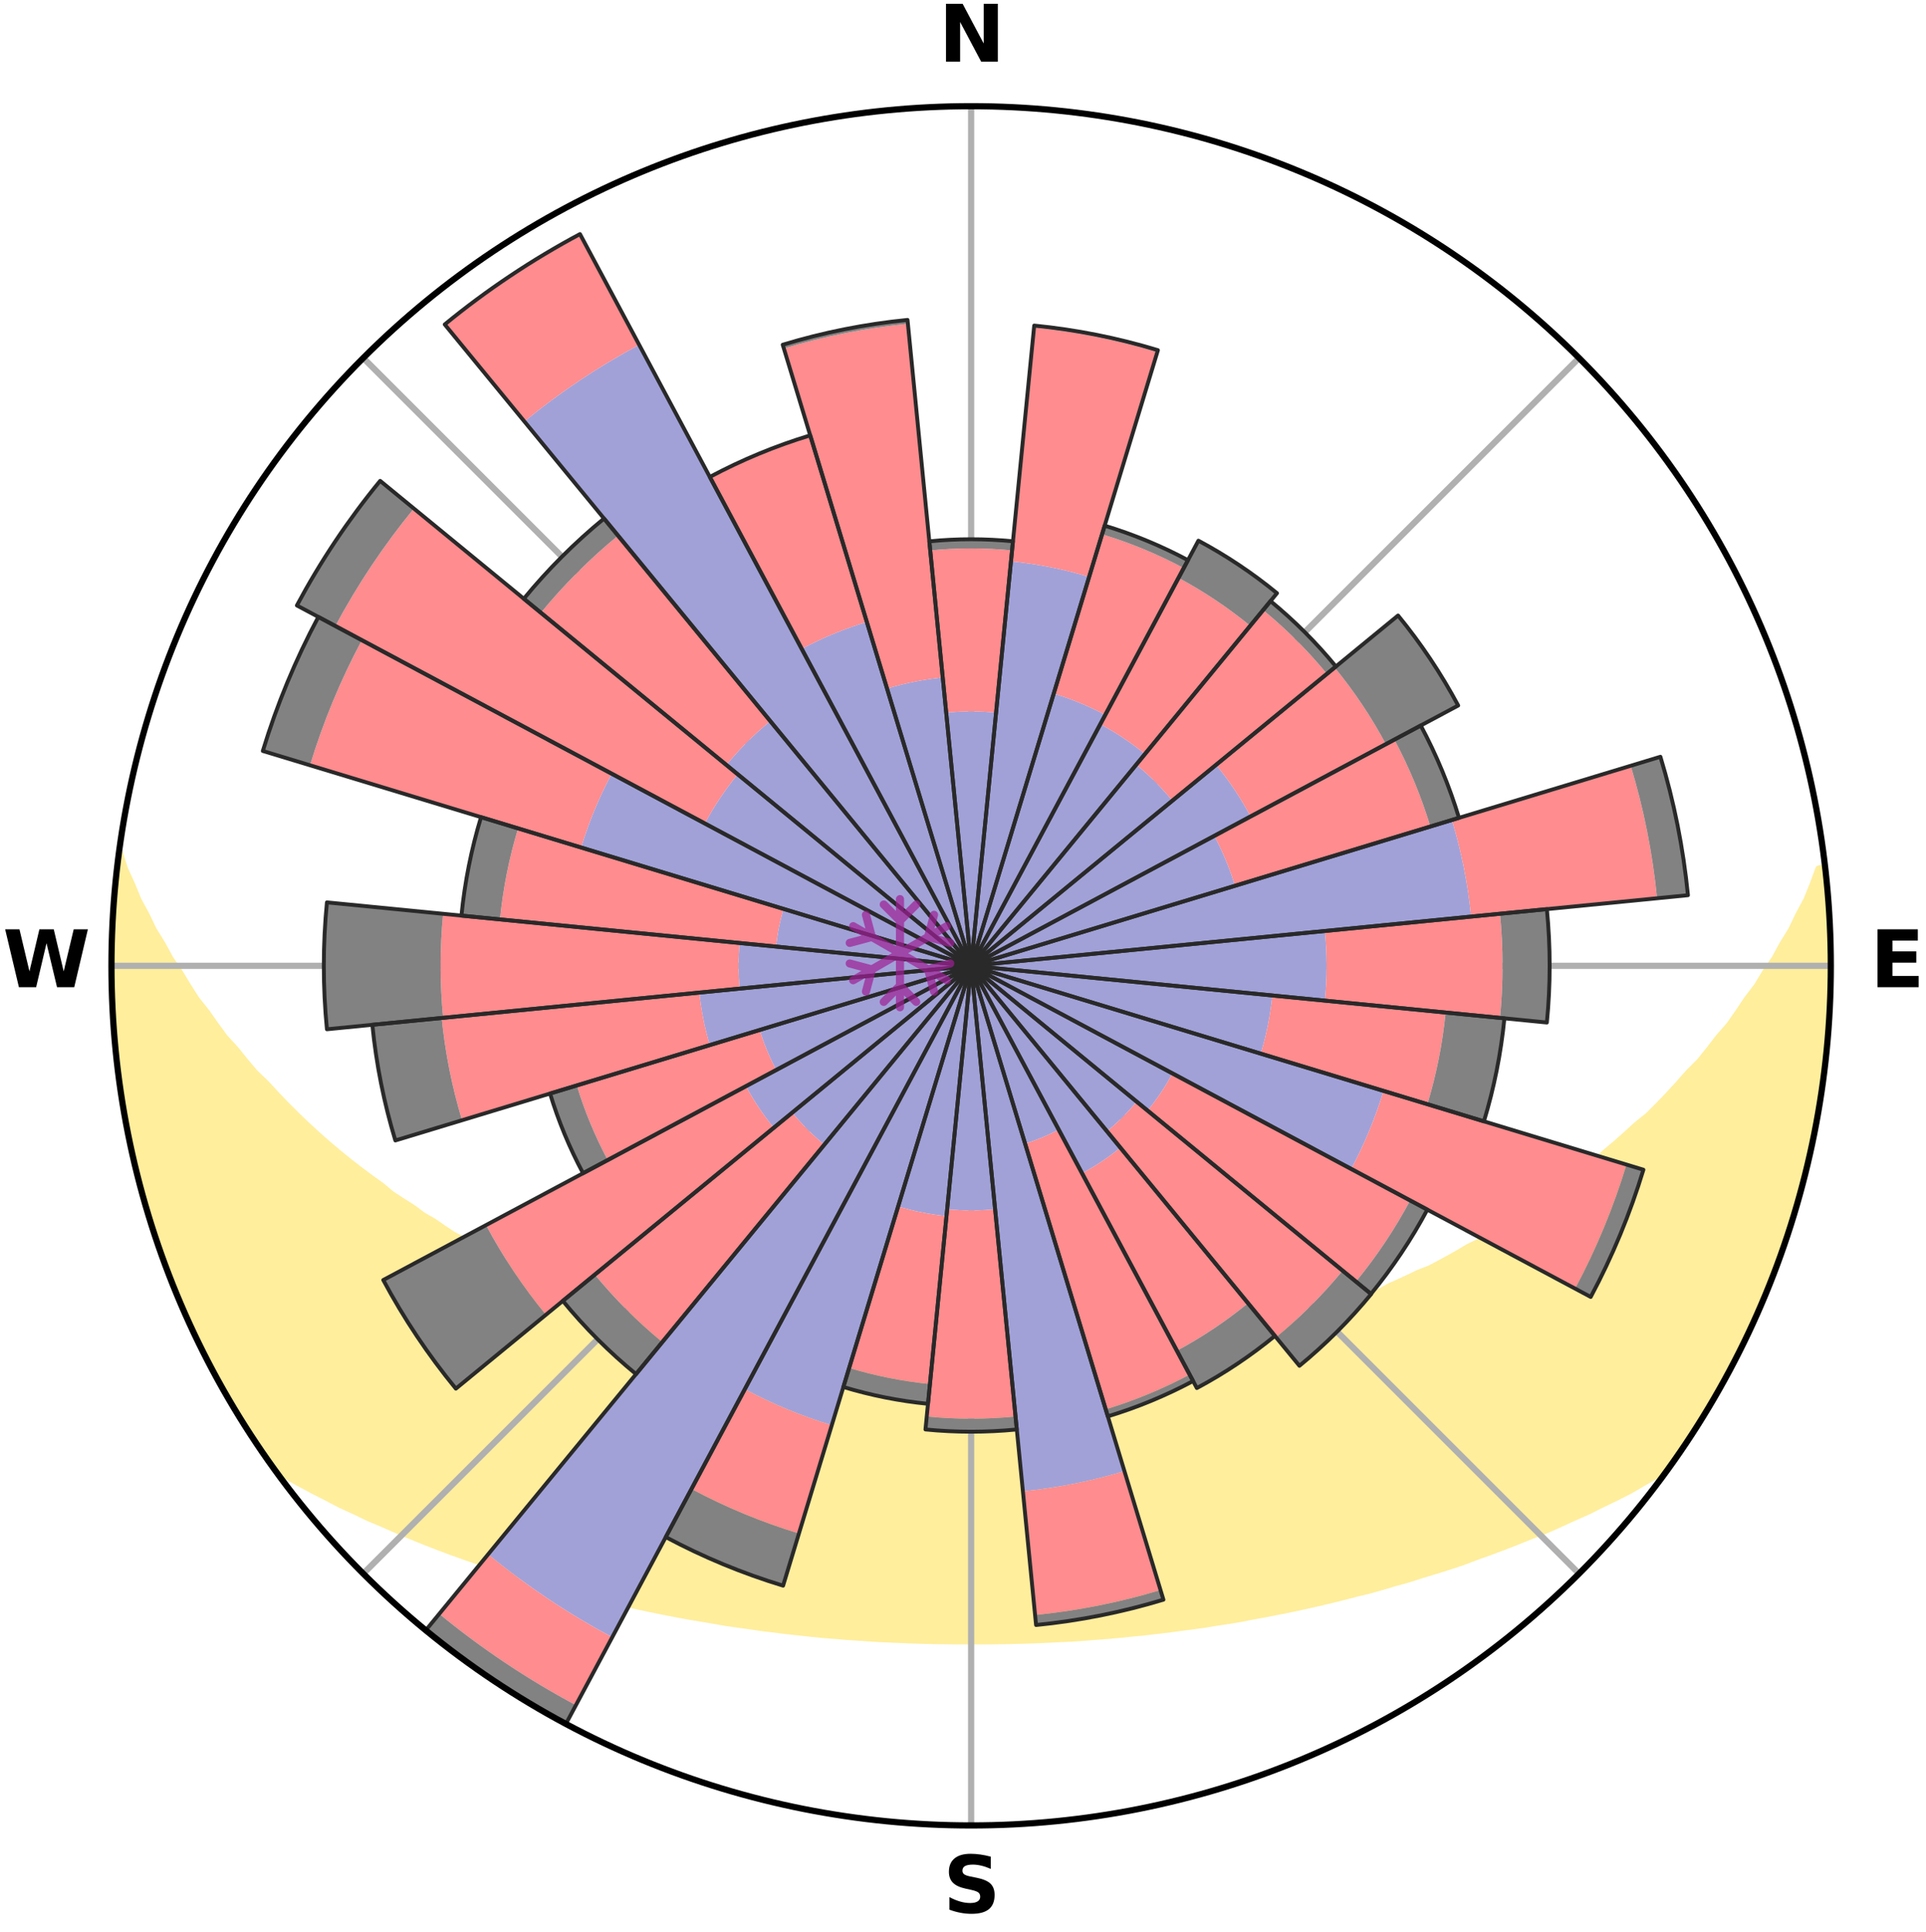<?xml version="1.0" encoding="utf-8" standalone="no"?>
<!DOCTYPE svg PUBLIC "-//W3C//DTD SVG 1.1//EN"
  "http://www.w3.org/Graphics/SVG/1.1/DTD/svg11.dtd">
<svg xmlns:xlink="http://www.w3.org/1999/xlink" width="248.41pt" height="249.158pt" viewBox="0 0 248.41 249.158" xmlns="http://www.w3.org/2000/svg" version="1.1">
 <title>Ski Rose for Zillertal Arena</title>
 <defs>
  <style type="text/css">*{stroke-linejoin: round; stroke-linecap: butt}</style>
 </defs>
 <g id="figure_1">
  <g id="patch_1">
   <path d="M 0 249.158 
L 248.41 249.158 
L 248.41 0 
L 0 0 
z
" style="fill: #ffffff"/>
  </g>
  <g id="axes_1">
   <g id="patch_2">
    <path d="M 236.135 124.579 
C 236.135 110.018 233.267 95.599 227.695 82.147 
C 222.122 68.695 213.955 56.471 203.659 46.175 
C 193.363 35.879 181.139 27.711 167.687 22.139 
C 154.235 16.567 139.815 13.699 125.255 13.699 
C 110.694 13.699 96.275 16.567 82.823 22.139 
C 69.371 27.711 57.147 35.879 46.851 46.175 
C 36.555 56.471 28.387 68.695 22.815 82.147 
C 17.243 95.599 14.375 110.018 14.375 124.579 
C 14.375 139.14 17.243 153.559 22.815 167.011 
C 28.387 180.463 36.555 192.687 46.851 202.983 
C 57.147 213.279 69.371 221.447 82.823 227.019 
C 96.275 232.591 110.694 235.459 125.255 235.459 
C 139.815 235.459 154.235 232.591 167.687 227.019 
C 181.139 221.447 193.363 213.279 203.659 202.983 
C 213.955 192.687 222.122 180.463 227.695 167.011 
C 233.267 153.559 236.135 139.14 236.135 124.579 
M 125.255 124.579 
C 125.255 124.579 125.255 124.579 125.255 124.579 
C 125.255 124.579 125.255 124.579 125.255 124.579 
C 125.255 124.579 125.255 124.579 125.255 124.579 
C 125.255 124.579 125.255 124.579 125.255 124.579 
C 125.255 124.579 125.255 124.579 125.255 124.579 
C 125.255 124.579 125.255 124.579 125.255 124.579 
C 125.255 124.579 125.255 124.579 125.255 124.579 
C 125.255 124.579 125.255 124.579 125.255 124.579 
C 125.255 124.579 125.255 124.579 125.255 124.579 
C 125.255 124.579 125.255 124.579 125.255 124.579 
C 125.255 124.579 125.255 124.579 125.255 124.579 
C 125.255 124.579 125.255 124.579 125.255 124.579 
C 125.255 124.579 125.255 124.579 125.255 124.579 
C 125.255 124.579 125.255 124.579 125.255 124.579 
C 125.255 124.579 125.255 124.579 125.255 124.579 
C 125.255 124.579 125.255 124.579 125.255 124.579 
z
" style="fill: #ffffff"/>
   </g>
   <g id="PolyCollection_1">
    <defs>
     <path id="maff9ee70a5" d="M 235.331 -137.121 
L 234.619 -137.04 
L 233.892 -135.04 
L 233.095 -133.066 
L 232.04 -131.11 
L 231.131 -129.202 
L 229.975 -127.321 
L 228.983 -125.484 
L 227.748 -123.685 
L 226.684 -121.923 
L 225.382 -120.207 
L 224.257 -118.524 
L 223.104 -116.878 
L 221.718 -115.291 
L 220.514 -113.726 
L 219.286 -112.2 
L 217.832 -110.743 
L 216.562 -109.299 
L 215.273 -107.895 
L 213.965 -106.531 
L 212.641 -105.206 
L 211.105 -103.968 
L 209.753 -102.726 
L 208.389 -101.524 
L 207.013 -100.361 
L 205.817 -99.178 
L 204.421 -98.09 
L 203.017 -97.042 
L 201.607 -96.032 
L 200.192 -95.061 
L 198.95 -94.053 
L 197.526 -93.155 
L 196.1 -92.293 
L 194.844 -91.387 
L 193.416 -90.595 
L 192.154 -89.754 
L 190.889 -88.943 
L 189.463 -88.252 
L 188.198 -87.503 
L 186.931 -86.784 
L 185.666 -86.093 
L 184.401 -85.431 
L 182.997 -84.894 
L 181.741 -84.288 
L 180.488 -83.709 
L 179.239 -83.155 
L 178.123 -82.526 
L 176.881 -82.022 
L 175.645 -81.542 
L 174.415 -81.085 
L 173.307 -80.548 
L 172.089 -80.136 
L 170.879 -79.745 
L 169.78 -79.27 
L 168.584 -78.92 
L 167.493 -78.484 
L 166.313 -78.172 
L 165.231 -77.773 
L 164.068 -77.495 
L 162.996 -77.132 
L 161.928 -76.786 
L 160.791 -76.555 
L 159.735 -76.24 
L 158.683 -75.941 
L 157.636 -75.656 
L 156.535 -75.479 
L 155.501 -75.222 
L 154.473 -74.977 
L 153.45 -74.745 
L 152.432 -74.526 
L 151.419 -74.318 
L 150.412 -74.122 
L 149.41 -73.937 
L 148.414 -73.762 
L 147.422 -73.597 
L 146.437 -73.442 
L 145.456 -73.296 
L 144.48 -73.159 
L 143.509 -73.03 
L 142.564 -72.847 
L 141.601 -72.737 
L 140.642 -72.634 
L 139.687 -72.538 
L 138.737 -72.448 
L 137.79 -72.365 
L 136.857 -72.245 
L 135.916 -72.177 
L 134.979 -72.114 
L 134.044 -72.057 
L 133.112 -72.005 
L 132.186 -71.932 
L 131.258 -71.893 
L 130.331 -71.858 
L 129.406 -71.828 
L 128.483 -71.791 
L 127.56 -71.774 
L 126.638 -71.76 
L 125.716 -71.75 
L 124.794 -71.751 
L 123.872 -71.762 
L 122.949 -71.776 
L 122.026 -71.795 
L 121.104 -71.834 
L 120.179 -71.865 
L 119.253 -71.901 
L 118.325 -71.941 
L 117.399 -72.015 
L 116.468 -72.069 
L 115.534 -72.127 
L 114.596 -72.191 
L 113.666 -72.303 
L 112.723 -72.382 
L 111.778 -72.466 
L 110.828 -72.557 
L 109.874 -72.654 
L 108.934 -72.817 
L 107.974 -72.931 
L 107.009 -73.053 
L 106.039 -73.183 
L 105.064 -73.322 
L 104.084 -73.469 
L 103.099 -73.625 
L 102.109 -73.79 
L 101.114 -73.966 
L 100.113 -74.152 
L 99.107 -74.349 
L 98.095 -74.558 
L 97.079 -74.778 
L 96.057 -75.011 
L 95.03 -75.256 
L 93.997 -75.515 
L 92.96 -75.787 
L 91.852 -75.977 
L 90.802 -76.277 
L 89.747 -76.593 
L 88.688 -76.924 
L 87.545 -77.171 
L 86.474 -77.534 
L 85.4 -77.915 
L 84.232 -78.211 
L 83.149 -78.628 
L 81.964 -78.96 
L 80.872 -79.415 
L 79.673 -79.786 
L 78.465 -80.177 
L 77.361 -80.693 
L 76.141 -81.127 
L 74.913 -81.583 
L 73.803 -82.165 
L 72.566 -82.669 
L 71.324 -83.197 
L 70.077 -83.75 
L 68.826 -84.329 
L 67.572 -84.935 
L 66.314 -85.567 
L 65.055 -86.228 
L 63.795 -86.916 
L 62.379 -87.543 
L 61.116 -88.291 
L 59.853 -89.069 
L 58.429 -89.792 
L 57.169 -90.633 
L 55.912 -91.504 
L 54.488 -92.329 
L 53.24 -93.266 
L 51.82 -94.162 
L 50.404 -95.094 
L 49.173 -96.133 
L 47.767 -97.139 
L 46.368 -98.184 
L 44.976 -99.267 
L 43.593 -100.39 
L 42.219 -101.551 
L 40.857 -102.752 
L 39.508 -103.993 
L 38.172 -105.273 
L 36.852 -106.593 
L 35.548 -107.953 
L 34.262 -109.352 
L 32.792 -110.76 
L 31.545 -112.242 
L 30.32 -113.763 
L 28.913 -115.302 
L 27.736 -116.904 
L 26.586 -118.544 
L 25.256 -120.213 
L 24.163 -121.932 
L 23.102 -123.688 
L 21.868 -125.481 
L 20.876 -127.312 
L 19.72 -129.187 
L 18.81 -131.09 
L 17.751 -133.04 
L 16.947 -135.008 
L 16.026 -137.024 
L 15.373 -139.045 
L 15.373 -139.045 
L 15.373 -139.045 
L 15.242 -137.113 
L 14.901 -135.205 
L 14.767 -133.275 
L 14.665 -131.343 
L 14.492 -129.415 
L 14.456 -127.48 
L 14.453 -125.546 
L 14.379 -123.611 
L 14.441 -121.677 
L 14.534 -119.745 
L 14.658 -117.815 
L 14.891 -115.893 
L 14.903 -113.953 
L 15.12 -112.031 
L 15.367 -110.112 
L 15.727 -108.21 
L 15.947 -106.287 
L 16.287 -104.383 
L 16.657 -102.485 
L 17.057 -100.592 
L 17.487 -98.706 
L 17.946 -96.827 
L 18.436 -94.956 
L 18.957 -93.092 
L 19.507 -91.237 
L 20.177 -89.42 
L 20.789 -87.586 
L 21.431 -85.761 
L 22.105 -83.947 
L 22.876 -82.172 
L 23.612 -80.383 
L 24.381 -78.608 
L 25.183 -76.847 
L 26.085 -75.135 
L 26.956 -73.408 
L 27.864 -71.7 
L 28.807 -70.012 
L 29.731 -68.311 
L 30.746 -66.664 
L 31.748 -65.009 
L 32.806 -63.388 
L 33.878 -61.777 
L 35.005 -60.205 
L 36.671 -59.03 
L 38.477 -57.992 
L 40.308 -57.009 
L 42.149 -56.072 
L 43.941 -55.13 
L 45.797 -54.281 
L 47.595 -53.417 
L 49.446 -52.639 
L 51.242 -51.847 
L 53.035 -51.088 
L 54.825 -50.361 
L 56.61 -49.667 
L 58.39 -49.002 
L 60.164 -48.367 
L 61.931 -47.761 
L 63.691 -47.183 
L 65.406 -46.583 
L 67.152 -46.058 
L 68.889 -45.558 
L 70.582 -45.03 
L 72.273 -44.532 
L 73.986 -44.103 
L 75.658 -43.645 
L 77.328 -43.216 
L 78.988 -42.802 
L 80.643 -42.415 
L 82.289 -42.042 
L 83.931 -41.695 
L 85.562 -41.361 
L 87.189 -41.051 
L 88.806 -40.752 
L 90.418 -40.477 
L 92.021 -40.211 
L 93.605 -39.929 
L 95.198 -39.702 
L 96.782 -39.482 
L 98.351 -39.25 
L 99.925 -39.066 
L 101.484 -38.864 
L 103.045 -38.7 
L 104.596 -38.528 
L 106.143 -38.37 
L 107.691 -38.252 
L 109.231 -38.121 
L 110.77 -38.019 
L 112.303 -37.914 
L 113.833 -37.822 
L 115.363 -37.761 
L 116.889 -37.694 
L 118.413 -37.64 
L 119.935 -37.598 
L 121.456 -37.571 
L 122.976 -37.552 
L 124.495 -37.547 
L 126.014 -37.549 
L 127.534 -37.551 
L 129.054 -37.568 
L 130.575 -37.598 
L 132.097 -37.64 
L 133.621 -37.688 
L 135.147 -37.754 
L 136.675 -37.833 
L 138.208 -37.905 
L 139.742 -38.009 
L 141.278 -38.127 
L 142.821 -38.241 
L 144.364 -38.385 
L 145.91 -38.543 
L 147.468 -38.687 
L 149.023 -38.874 
L 150.589 -39.051 
L 152.153 -39.268 
L 153.734 -39.465 
L 155.317 -39.685 
L 156.897 -39.949 
L 158.496 -40.191 
L 160.099 -40.457 
L 161.694 -40.774 
L 163.314 -41.066 
L 164.937 -41.384 
L 166.571 -41.712 
L 168.208 -42.066 
L 169.857 -42.433 
L 171.508 -42.827 
L 173.171 -43.234 
L 174.836 -43.671 
L 176.54 -44.078 
L 178.224 -44.552 
L 179.909 -45.056 
L 181.639 -45.532 
L 183.342 -46.079 
L 185.087 -46.604 
L 186.84 -47.156 
L 188.601 -47.734 
L 190.322 -48.395 
L 192.095 -49.029 
L 193.875 -49.694 
L 195.659 -50.389 
L 197.448 -51.115 
L 199.296 -51.819 
L 201.092 -52.612 
L 202.89 -53.439 
L 204.742 -54.255 
L 206.539 -55.156 
L 208.392 -56.046 
L 210.233 -56.985 
L 212.002 -58.015 
L 213.813 -59.049 
L 215.494 -60.212 
L 216.633 -61.776 
L 217.708 -63.386 
L 218.754 -65.013 
L 219.762 -66.665 
L 220.785 -68.307 
L 221.692 -70.017 
L 222.635 -71.706 
L 223.538 -73.416 
L 224.37 -75.162 
L 225.305 -76.857 
L 226.149 -78.599 
L 226.922 -80.373 
L 227.615 -82.18 
L 228.35 -83.969 
L 229.107 -85.75 
L 229.742 -87.578 
L 230.33 -89.422 
L 230.981 -91.244 
L 231.53 -93.099 
L 231.981 -94.981 
L 232.519 -96.839 
L 233.055 -98.699 
L 233.38 -100.608 
L 233.831 -102.489 
L 234.222 -104.383 
L 234.596 -106.282 
L 234.915 -108.19 
L 235.048 -110.124 
L 235.302 -112.041 
L 235.511 -113.963 
L 235.69 -115.888 
L 235.832 -117.816 
L 235.935 -119.747 
L 236.005 -121.679 
L 236.039 -123.612 
L 236.039 -125.546 
L 236.004 -127.479 
L 235.935 -129.411 
L 235.833 -131.342 
L 235.697 -133.271 
L 235.529 -135.197 
L 235.331 -137.121 
z
" style="stroke: #ffee9c"/>
    </defs>
    <g clip-path="url(#p06b24e2740)">
     <use xlink:href="#maff9ee70a5" x="0" y="249.158" style="fill: #ffee9c; stroke: #ffee9c"/>
    </g>
   </g>
   <g id="matplotlib.axis_1">
    <g id="xtick_1">
     <g id="line2d_1">
      <path d="M 125.255 124.579 
L 125.255 13.699 
" clip-path="url(#p06b24e2740)" style="fill: none; stroke: #b0b0b0; stroke-width: 0.8; stroke-linecap: square"/>
     </g>
     <g id="text_1">
      <!-- N -->
      <g transform="translate(121.07 7.958) scale(0.1 -0.1)">
       <defs>
        <path id="DejaVuSans-Bold-4e" d="M 588 4666 
L 1931 4666 
L 3628 1466 
L 3628 4666 
L 4769 4666 
L 4769 0 
L 3425 0 
L 1728 3200 
L 1728 0 
L 588 0 
L 588 4666 
z
" transform="scale(0.016)"/>
       </defs>
       <use xlink:href="#DejaVuSans-Bold-4e"/>
      </g>
     </g>
    </g>
    <g id="xtick_2">
     <g id="line2d_2">
      <path d="M 125.255 124.579 
L 203.659 46.175 
" clip-path="url(#p06b24e2740)" style="fill: none; stroke: #b0b0b0; stroke-width: 0.8; stroke-linecap: square"/>
     </g>
    </g>
    <g id="xtick_3">
     <g id="line2d_3">
      <path d="M 125.255 124.579 
L 236.135 124.579 
" clip-path="url(#p06b24e2740)" style="fill: none; stroke: #b0b0b0; stroke-width: 0.8; stroke-linecap: square"/>
     </g>
     <g id="text_2">
      <!-- E -->
      <g transform="translate(241.219 127.338) scale(0.1 -0.1)">
       <defs>
        <path id="DejaVuSans-Bold-45" d="M 588 4666 
L 3834 4666 
L 3834 3756 
L 1791 3756 
L 1791 2888 
L 3713 2888 
L 3713 1978 
L 1791 1978 
L 1791 909 
L 3903 909 
L 3903 0 
L 588 0 
L 588 4666 
z
" transform="scale(0.016)"/>
       </defs>
       <use xlink:href="#DejaVuSans-Bold-45"/>
      </g>
     </g>
    </g>
    <g id="xtick_4">
     <g id="line2d_4">
      <path d="M 125.255 124.579 
L 203.659 202.983 
" clip-path="url(#p06b24e2740)" style="fill: none; stroke: #b0b0b0; stroke-width: 0.8; stroke-linecap: square"/>
     </g>
    </g>
    <g id="xtick_5">
     <g id="line2d_5">
      <path d="M 125.255 124.579 
L 125.255 235.459 
" clip-path="url(#p06b24e2740)" style="fill: none; stroke: #b0b0b0; stroke-width: 0.8; stroke-linecap: square"/>
     </g>
     <g id="text_3">
      <!-- S -->
      <g transform="translate(121.654 246.718) scale(0.1 -0.1)">
       <defs>
        <path id="DejaVuSans-Bold-53" d="M 3834 4519 
L 3834 3531 
Q 3450 3703 3084 3790 
Q 2719 3878 2394 3878 
Q 1963 3878 1756 3759 
Q 1550 3641 1550 3391 
Q 1550 3203 1689 3098 
Q 1828 2994 2194 2919 
L 2706 2816 
Q 3484 2659 3812 2340 
Q 4141 2022 4141 1434 
Q 4141 663 3683 286 
Q 3225 -91 2284 -91 
Q 1841 -91 1394 -6 
Q 947 78 500 244 
L 500 1259 
Q 947 1022 1364 901 
Q 1781 781 2169 781 
Q 2563 781 2772 912 
Q 2981 1044 2981 1288 
Q 2981 1506 2839 1625 
Q 2697 1744 2272 1838 
L 1806 1941 
Q 1106 2091 782 2419 
Q 459 2747 459 3303 
Q 459 4000 909 4375 
Q 1359 4750 2203 4750 
Q 2588 4750 2994 4692 
Q 3400 4634 3834 4519 
z
" transform="scale(0.016)"/>
       </defs>
       <use xlink:href="#DejaVuSans-Bold-53"/>
      </g>
     </g>
    </g>
    <g id="xtick_6">
     <g id="line2d_6">
      <path d="M 125.255 124.579 
L 46.851 202.983 
" clip-path="url(#p06b24e2740)" style="fill: none; stroke: #b0b0b0; stroke-width: 0.8; stroke-linecap: square"/>
     </g>
    </g>
    <g id="xtick_7">
     <g id="line2d_7">
      <path d="M 125.255 124.579 
L 14.375 124.579 
" clip-path="url(#p06b24e2740)" style="fill: none; stroke: #b0b0b0; stroke-width: 0.8; stroke-linecap: square"/>
     </g>
     <g id="text_4">
      <!-- W -->
      <g transform="translate(0.36 127.338) scale(0.1 -0.1)">
       <defs>
        <path id="DejaVuSans-Bold-57" d="M 191 4666 
L 1344 4666 
L 2150 1275 
L 2950 4666 
L 4109 4666 
L 4909 1275 
L 5716 4666 
L 6859 4666 
L 5759 0 
L 4372 0 
L 3525 3547 
L 2688 0 
L 1300 0 
L 191 4666 
z
" transform="scale(0.016)"/>
       </defs>
       <use xlink:href="#DejaVuSans-Bold-57"/>
      </g>
     </g>
    </g>
    <g id="xtick_8">
     <g id="line2d_8">
      <path d="M 125.255 124.579 
L 46.851 46.175 
" clip-path="url(#p06b24e2740)" style="fill: none; stroke: #b0b0b0; stroke-width: 0.8; stroke-linecap: square"/>
     </g>
    </g>
   </g>
   <g id="matplotlib.axis_2"/>
   <g id="patch_3">
    <path d="M 125.255 124.579 
C 125.255 124.579 125.255 124.579 125.255 124.579 
C 125.255 124.579 125.255 124.579 125.255 124.579 
L 125.255 124.579 
C 125.255 124.579 125.255 124.579 125.255 124.579 
C 125.255 124.579 125.255 124.579 125.255 124.579 
z
" clip-path="url(#p06b24e2740)" style="fill: #d9d9d9"/>
   </g>
   <g id="patch_4">
    <path d="M 125.255 124.579 
C 125.255 124.579 125.255 124.579 125.255 124.579 
C 125.255 124.579 125.255 124.579 125.255 124.579 
L 125.255 124.579 
C 125.255 124.579 125.255 124.579 125.255 124.579 
C 125.255 124.579 125.255 124.579 125.255 124.579 
z
" clip-path="url(#p06b24e2740)" style="fill: #d9d9d9"/>
   </g>
   <g id="patch_5">
    <path d="M 125.255 124.579 
C 125.255 124.579 125.255 124.579 125.255 124.579 
C 125.255 124.579 125.255 124.579 125.255 124.579 
L 125.255 124.579 
C 125.255 124.579 125.255 124.579 125.255 124.579 
C 125.255 124.579 125.255 124.579 125.255 124.579 
z
" clip-path="url(#p06b24e2740)" style="fill: #d9d9d9"/>
   </g>
   <g id="patch_6">
    <path d="M 125.255 124.579 
C 125.255 124.579 125.255 124.579 125.255 124.579 
C 125.255 124.579 125.255 124.579 125.255 124.579 
L 125.255 124.579 
C 125.255 124.579 125.255 124.579 125.255 124.579 
C 125.255 124.579 125.255 124.579 125.255 124.579 
z
" clip-path="url(#p06b24e2740)" style="fill: #d9d9d9"/>
   </g>
   <g id="patch_7">
    <path d="M 125.255 124.579 
C 125.255 124.579 125.255 124.579 125.255 124.579 
C 125.255 124.579 125.255 124.579 125.255 124.579 
L 125.255 124.579 
C 125.255 124.579 125.255 124.579 125.255 124.579 
C 125.255 124.579 125.255 124.579 125.255 124.579 
z
" clip-path="url(#p06b24e2740)" style="fill: #d9d9d9"/>
   </g>
   <g id="patch_8">
    <path d="M 125.255 124.579 
C 125.255 124.579 125.255 124.579 125.255 124.579 
C 125.255 124.579 125.255 124.579 125.255 124.579 
L 125.255 124.579 
C 125.255 124.579 125.255 124.579 125.255 124.579 
C 125.255 124.579 125.255 124.579 125.255 124.579 
z
" clip-path="url(#p06b24e2740)" style="fill: #d9d9d9"/>
   </g>
   <g id="patch_9">
    <path d="M 125.255 124.579 
C 125.255 124.579 125.255 124.579 125.255 124.579 
C 125.255 124.579 125.255 124.579 125.255 124.579 
L 125.255 124.579 
C 125.255 124.579 125.255 124.579 125.255 124.579 
C 125.255 124.579 125.255 124.579 125.255 124.579 
z
" clip-path="url(#p06b24e2740)" style="fill: #d9d9d9"/>
   </g>
   <g id="patch_10">
    <path d="M 125.255 124.579 
C 125.255 124.579 125.255 124.579 125.255 124.579 
C 125.255 124.579 125.255 124.579 125.255 124.579 
L 125.255 124.579 
C 125.255 124.579 125.255 124.579 125.255 124.579 
C 125.255 124.579 125.255 124.579 125.255 124.579 
z
" clip-path="url(#p06b24e2740)" style="fill: #d9d9d9"/>
   </g>
   <g id="patch_11">
    <path d="M 125.255 124.579 
C 125.255 124.579 125.255 124.579 125.255 124.579 
C 125.255 124.579 125.255 124.579 125.255 124.579 
L 125.255 124.579 
C 125.255 124.579 125.255 124.579 125.255 124.579 
C 125.255 124.579 125.255 124.579 125.255 124.579 
z
" clip-path="url(#p06b24e2740)" style="fill: #d9d9d9"/>
   </g>
   <g id="patch_12">
    <path d="M 125.255 124.579 
C 125.255 124.579 125.255 124.579 125.255 124.579 
C 125.255 124.579 125.255 124.579 125.255 124.579 
L 125.255 124.579 
C 125.255 124.579 125.255 124.579 125.255 124.579 
C 125.255 124.579 125.255 124.579 125.255 124.579 
z
" clip-path="url(#p06b24e2740)" style="fill: #d9d9d9"/>
   </g>
   <g id="patch_13">
    <path d="M 125.255 124.579 
C 125.255 124.579 125.255 124.579 125.255 124.579 
C 125.255 124.579 125.255 124.579 125.255 124.579 
L 125.255 124.579 
C 125.255 124.579 125.255 124.579 125.255 124.579 
C 125.255 124.579 125.255 124.579 125.255 124.579 
z
" clip-path="url(#p06b24e2740)" style="fill: #d9d9d9"/>
   </g>
   <g id="patch_14">
    <path d="M 125.255 124.579 
C 125.255 124.579 125.255 124.579 125.255 124.579 
C 125.255 124.579 125.255 124.579 125.255 124.579 
L 125.255 124.579 
C 125.255 124.579 125.255 124.579 125.255 124.579 
C 125.255 124.579 125.255 124.579 125.255 124.579 
z
" clip-path="url(#p06b24e2740)" style="fill: #d9d9d9"/>
   </g>
   <g id="patch_15">
    <path d="M 125.255 124.579 
C 125.255 124.579 125.255 124.579 125.255 124.579 
C 125.255 124.579 125.255 124.579 125.255 124.579 
L 125.255 124.579 
C 125.255 124.579 125.255 124.579 125.255 124.579 
C 125.255 124.579 125.255 124.579 125.255 124.579 
z
" clip-path="url(#p06b24e2740)" style="fill: #d9d9d9"/>
   </g>
   <g id="patch_16">
    <path d="M 125.255 124.579 
C 125.255 124.579 125.255 124.579 125.255 124.579 
C 125.255 124.579 125.255 124.579 125.255 124.579 
L 125.255 124.579 
C 125.255 124.579 125.255 124.579 125.255 124.579 
C 125.255 124.579 125.255 124.579 125.255 124.579 
z
" clip-path="url(#p06b24e2740)" style="fill: #d9d9d9"/>
   </g>
   <g id="patch_17">
    <path d="M 125.255 124.579 
C 125.255 124.579 125.255 124.579 125.255 124.579 
C 125.255 124.579 125.255 124.579 125.255 124.579 
L 125.255 124.579 
C 125.255 124.579 125.255 124.579 125.255 124.579 
C 125.255 124.579 125.255 124.579 125.255 124.579 
z
" clip-path="url(#p06b24e2740)" style="fill: #d9d9d9"/>
   </g>
   <g id="patch_18">
    <path d="M 125.255 124.579 
C 125.255 124.579 125.255 124.579 125.255 124.579 
C 125.255 124.579 125.255 124.579 125.255 124.579 
L 125.255 124.579 
C 125.255 124.579 125.255 124.579 125.255 124.579 
C 125.255 124.579 125.255 124.579 125.255 124.579 
z
" clip-path="url(#p06b24e2740)" style="fill: #d9d9d9"/>
   </g>
   <g id="patch_19">
    <path d="M 125.255 124.579 
C 125.255 124.579 125.255 124.579 125.255 124.579 
C 125.255 124.579 125.255 124.579 125.255 124.579 
L 125.255 124.579 
C 125.255 124.579 125.255 124.579 125.255 124.579 
C 125.255 124.579 125.255 124.579 125.255 124.579 
z
" clip-path="url(#p06b24e2740)" style="fill: #d9d9d9"/>
   </g>
   <g id="patch_20">
    <path d="M 125.255 124.579 
C 125.255 124.579 125.255 124.579 125.255 124.579 
C 125.255 124.579 125.255 124.579 125.255 124.579 
L 125.255 124.579 
C 125.255 124.579 125.255 124.579 125.255 124.579 
C 125.255 124.579 125.255 124.579 125.255 124.579 
z
" clip-path="url(#p06b24e2740)" style="fill: #d9d9d9"/>
   </g>
   <g id="patch_21">
    <path d="M 125.255 124.579 
C 125.255 124.579 125.255 124.579 125.255 124.579 
C 125.255 124.579 125.255 124.579 125.255 124.579 
L 125.255 124.579 
C 125.255 124.579 125.255 124.579 125.255 124.579 
C 125.255 124.579 125.255 124.579 125.255 124.579 
z
" clip-path="url(#p06b24e2740)" style="fill: #d9d9d9"/>
   </g>
   <g id="patch_22">
    <path d="M 125.255 124.579 
C 125.255 124.579 125.255 124.579 125.255 124.579 
C 125.255 124.579 125.255 124.579 125.255 124.579 
L 125.255 124.579 
C 125.255 124.579 125.255 124.579 125.255 124.579 
C 125.255 124.579 125.255 124.579 125.255 124.579 
z
" clip-path="url(#p06b24e2740)" style="fill: #d9d9d9"/>
   </g>
   <g id="patch_23">
    <path d="M 125.255 124.579 
C 125.255 124.579 125.255 124.579 125.255 124.579 
C 125.255 124.579 125.255 124.579 125.255 124.579 
L 125.255 124.579 
C 125.255 124.579 125.255 124.579 125.255 124.579 
C 125.255 124.579 125.255 124.579 125.255 124.579 
z
" clip-path="url(#p06b24e2740)" style="fill: #d9d9d9"/>
   </g>
   <g id="patch_24">
    <path d="M 125.255 124.579 
C 125.255 124.579 125.255 124.579 125.255 124.579 
C 125.255 124.579 125.255 124.579 125.255 124.579 
L 125.255 124.579 
C 125.255 124.579 125.255 124.579 125.255 124.579 
C 125.255 124.579 125.255 124.579 125.255 124.579 
z
" clip-path="url(#p06b24e2740)" style="fill: #d9d9d9"/>
   </g>
   <g id="patch_25">
    <path d="M 125.255 124.579 
C 125.255 124.579 125.255 124.579 125.255 124.579 
C 125.255 124.579 125.255 124.579 125.255 124.579 
L 125.255 124.579 
C 125.255 124.579 125.255 124.579 125.255 124.579 
C 125.255 124.579 125.255 124.579 125.255 124.579 
z
" clip-path="url(#p06b24e2740)" style="fill: #d9d9d9"/>
   </g>
   <g id="patch_26">
    <path d="M 125.255 124.579 
C 125.255 124.579 125.255 124.579 125.255 124.579 
C 125.255 124.579 125.255 124.579 125.255 124.579 
L 125.255 124.579 
C 125.255 124.579 125.255 124.579 125.255 124.579 
C 125.255 124.579 125.255 124.579 125.255 124.579 
z
" clip-path="url(#p06b24e2740)" style="fill: #d9d9d9"/>
   </g>
   <g id="patch_27">
    <path d="M 125.255 124.579 
C 125.255 124.579 125.255 124.579 125.255 124.579 
C 125.255 124.579 125.255 124.579 125.255 124.579 
L 125.255 124.579 
C 125.255 124.579 125.255 124.579 125.255 124.579 
C 125.255 124.579 125.255 124.579 125.255 124.579 
z
" clip-path="url(#p06b24e2740)" style="fill: #d9d9d9"/>
   </g>
   <g id="patch_28">
    <path d="M 125.255 124.579 
C 125.255 124.579 125.255 124.579 125.255 124.579 
C 125.255 124.579 125.255 124.579 125.255 124.579 
L 125.255 124.579 
C 125.255 124.579 125.255 124.579 125.255 124.579 
C 125.255 124.579 125.255 124.579 125.255 124.579 
z
" clip-path="url(#p06b24e2740)" style="fill: #d9d9d9"/>
   </g>
   <g id="patch_29">
    <path d="M 125.255 124.579 
C 125.255 124.579 125.255 124.579 125.255 124.579 
C 125.255 124.579 125.255 124.579 125.255 124.579 
L 125.255 124.579 
C 125.255 124.579 125.255 124.579 125.255 124.579 
C 125.255 124.579 125.255 124.579 125.255 124.579 
z
" clip-path="url(#p06b24e2740)" style="fill: #d9d9d9"/>
   </g>
   <g id="patch_30">
    <path d="M 125.255 124.579 
C 125.255 124.579 125.255 124.579 125.255 124.579 
C 125.255 124.579 125.255 124.579 125.255 124.579 
L 125.255 124.579 
C 125.255 124.579 125.255 124.579 125.255 124.579 
C 125.255 124.579 125.255 124.579 125.255 124.579 
z
" clip-path="url(#p06b24e2740)" style="fill: #d9d9d9"/>
   </g>
   <g id="patch_31">
    <path d="M 125.255 124.579 
C 125.255 124.579 125.255 124.579 125.255 124.579 
C 125.255 124.579 125.255 124.579 125.255 124.579 
L 125.255 124.579 
C 125.255 124.579 125.255 124.579 125.255 124.579 
C 125.255 124.579 125.255 124.579 125.255 124.579 
z
" clip-path="url(#p06b24e2740)" style="fill: #d9d9d9"/>
   </g>
   <g id="patch_32">
    <path d="M 125.255 124.579 
C 125.255 124.579 125.255 124.579 125.255 124.579 
C 125.255 124.579 125.255 124.579 125.255 124.579 
L 125.255 124.579 
C 125.255 124.579 125.255 124.579 125.255 124.579 
C 125.255 124.579 125.255 124.579 125.255 124.579 
z
" clip-path="url(#p06b24e2740)" style="fill: #d9d9d9"/>
   </g>
   <g id="patch_33">
    <path d="M 125.255 124.579 
C 125.255 124.579 125.255 124.579 125.255 124.579 
C 125.255 124.579 125.255 124.579 125.255 124.579 
L 125.255 124.579 
C 125.255 124.579 125.255 124.579 125.255 124.579 
C 125.255 124.579 125.255 124.579 125.255 124.579 
z
" clip-path="url(#p06b24e2740)" style="fill: #d9d9d9"/>
   </g>
   <g id="patch_34">
    <path d="M 125.255 124.579 
C 125.255 124.579 125.255 124.579 125.255 124.579 
C 125.255 124.579 125.255 124.579 125.255 124.579 
L 124.984 121.833 
C 124.894 121.841 124.805 121.855 124.716 121.872 
C 124.628 121.89 124.54 121.912 124.454 121.938 
z
" clip-path="url(#p06b24e2740)" style="fill: #d9d9d9"/>
   </g>
   <g id="patch_35">
    <path d="M 125.255 124.579 
C 125.255 124.579 125.255 124.579 125.255 124.579 
C 125.255 124.579 125.255 124.579 125.255 124.579 
L 128.472 91.919 
C 127.403 91.813 126.329 91.761 125.255 91.761 
C 124.181 91.761 123.107 91.813 122.038 91.919 
z
" clip-path="url(#p06b24e2740)" style="fill: #a1a1d8"/>
   </g>
   <g id="patch_36">
    <path d="M 125.255 124.579 
C 125.255 124.579 125.255 124.579 125.255 124.579 
C 125.255 124.579 125.255 124.579 125.255 124.579 
L 140.472 74.413 
C 138.83 73.915 137.165 73.498 135.482 73.163 
C 133.799 72.829 132.101 72.577 130.393 72.409 
z
" clip-path="url(#p06b24e2740)" style="fill: #a1a1d8"/>
   </g>
   <g id="patch_37">
    <path d="M 125.255 124.579 
C 125.255 124.579 125.255 124.579 125.255 124.579 
C 125.255 124.579 125.255 124.579 125.255 124.579 
L 142.554 92.214 
C 141.495 91.648 140.409 91.134 139.299 90.674 
C 138.189 90.214 137.057 89.809 135.908 89.461 
z
" clip-path="url(#p06b24e2740)" style="fill: #a1a1d8"/>
   </g>
   <g id="patch_38">
    <path d="M 125.255 124.579 
C 125.255 124.579 125.255 124.579 125.255 124.579 
C 125.255 124.579 125.255 124.579 125.255 124.579 
L 147.675 97.259 
C 146.781 96.526 145.852 95.836 144.89 95.193 
C 143.928 94.551 142.935 93.956 141.915 93.41 
z
" clip-path="url(#p06b24e2740)" style="fill: #a1a1d8"/>
   </g>
   <g id="patch_39">
    <path d="M 125.255 124.579 
C 125.255 124.579 125.255 124.579 125.255 124.579 
C 125.255 124.579 125.255 124.579 125.255 124.579 
L 151.208 103.28 
C 150.51 102.431 149.772 101.616 148.995 100.839 
C 148.218 100.062 147.403 99.323 146.554 98.626 
z
" clip-path="url(#p06b24e2740)" style="fill: #a1a1d8"/>
   </g>
   <g id="patch_40">
    <path d="M 125.255 124.579 
C 125.255 124.579 125.255 124.579 125.255 124.579 
C 125.255 124.579 125.255 124.579 125.255 124.579 
L 161.3 105.312 
C 160.67 104.133 159.981 102.984 159.238 101.872 
C 158.495 100.76 157.698 99.685 156.849 98.65 
z
" clip-path="url(#p06b24e2740)" style="fill: #a1a1d8"/>
   </g>
   <g id="patch_41">
    <path d="M 125.255 124.579 
C 125.255 124.579 125.255 124.579 125.255 124.579 
C 125.255 124.579 125.255 124.579 125.255 124.579 
L 159.289 114.255 
C 158.951 113.141 158.559 112.044 158.113 110.969 
C 157.668 109.893 157.17 108.84 156.621 107.814 
z
" clip-path="url(#p06b24e2740)" style="fill: #a1a1d8"/>
   </g>
   <g id="patch_42">
    <path d="M 125.255 124.579 
C 125.255 124.579 125.255 124.579 125.255 124.579 
C 125.255 124.579 125.255 124.579 125.255 124.579 
L 189.743 118.228 
C 189.535 116.117 189.224 114.017 188.81 111.937 
C 188.396 109.857 187.88 107.798 187.265 105.769 
z
" clip-path="url(#p06b24e2740)" style="fill: #a1a1d8"/>
   </g>
   <g id="patch_43">
    <path d="M 125.255 124.579 
C 125.255 124.579 125.255 124.579 125.255 124.579 
C 125.255 124.579 125.255 124.579 125.255 124.579 
L 170.882 129.073 
C 171.029 127.58 171.103 126.08 171.103 124.579 
C 171.103 123.078 171.029 121.579 170.882 120.085 
z
" clip-path="url(#p06b24e2740)" style="fill: #a1a1d8"/>
   </g>
   <g id="patch_44">
    <path d="M 125.255 124.579 
C 125.255 124.579 125.255 124.579 125.255 124.579 
C 125.255 124.579 125.255 124.579 125.255 124.579 
L 162.611 135.911 
C 162.982 134.688 163.292 133.448 163.541 132.195 
C 163.791 130.942 163.978 129.677 164.104 128.405 
z
" clip-path="url(#p06b24e2740)" style="fill: #a1a1d8"/>
   </g>
   <g id="patch_45">
    <path d="M 125.255 124.579 
C 125.255 124.579 125.255 124.579 125.255 124.579 
C 125.255 124.579 125.255 124.579 125.255 124.579 
L 174.276 150.781 
C 175.133 149.177 175.912 147.531 176.608 145.85 
C 177.304 144.169 177.918 142.455 178.446 140.714 
z
" clip-path="url(#p06b24e2740)" style="fill: #a1a1d8"/>
   </g>
   <g id="patch_46">
    <path d="M 125.255 124.579 
C 125.255 124.579 125.255 124.579 125.255 124.579 
C 125.255 124.579 125.255 124.579 125.255 124.579 
L 148.016 143.258 
C 148.627 142.513 149.202 141.739 149.737 140.937 
C 150.272 140.136 150.768 139.309 151.222 138.459 
z
" clip-path="url(#p06b24e2740)" style="fill: #a1a1d8"/>
   </g>
   <g id="patch_47">
    <path d="M 125.255 124.579 
C 125.255 124.579 125.255 124.579 125.255 124.579 
C 125.255 124.579 125.255 124.579 125.255 124.579 
L 142.777 145.93 
C 143.476 145.356 144.146 144.749 144.785 144.11 
C 145.425 143.47 146.032 142.8 146.606 142.101 
z
" clip-path="url(#p06b24e2740)" style="fill: #a1a1d8"/>
   </g>
   <g id="patch_48">
    <path d="M 125.255 124.579 
C 125.255 124.579 125.255 124.579 125.255 124.579 
C 125.255 124.579 125.255 124.579 125.255 124.579 
L 139.56 151.342 
C 140.436 150.874 141.289 150.363 142.115 149.811 
C 142.94 149.26 143.739 148.667 144.507 148.037 
z
" clip-path="url(#p06b24e2740)" style="fill: #a1a1d8"/>
   </g>
   <g id="patch_49">
    <path d="M 125.255 124.579 
C 125.255 124.579 125.255 124.579 125.255 124.579 
C 125.255 124.579 125.255 124.579 125.255 124.579 
L 132.212 147.513 
C 132.963 147.286 133.702 147.021 134.426 146.721 
C 135.151 146.421 135.861 146.085 136.552 145.715 
z
" clip-path="url(#p06b24e2740)" style="fill: #a1a1d8"/>
   </g>
   <g id="patch_50">
    <path d="M 125.255 124.579 
C 125.255 124.579 125.255 124.579 125.255 124.579 
C 125.255 124.579 125.255 124.579 125.255 124.579 
L 131.931 192.365 
C 134.15 192.146 136.357 191.819 138.543 191.384 
C 140.73 190.949 142.894 190.407 145.027 189.76 
z
" clip-path="url(#p06b24e2740)" style="fill: #a1a1d8"/>
   </g>
   <g id="patch_51">
    <path d="M 125.255 124.579 
C 125.255 124.579 125.255 124.579 125.255 124.579 
C 125.255 124.579 125.255 124.579 125.255 124.579 
L 122.162 155.984 
C 123.19 156.085 124.222 156.136 125.255 156.136 
C 126.288 156.136 127.32 156.085 128.348 155.984 
z
" clip-path="url(#p06b24e2740)" style="fill: #a1a1d8"/>
   </g>
   <g id="patch_52">
    <path d="M 125.255 124.579 
C 125.255 124.579 125.255 124.579 125.255 124.579 
C 125.255 124.579 125.255 124.579 125.255 124.579 
L 115.838 155.621 
C 116.854 155.93 117.885 156.188 118.926 156.395 
C 119.968 156.602 121.019 156.758 122.075 156.862 
z
" clip-path="url(#p06b24e2740)" style="fill: #a1a1d8"/>
   </g>
   <g id="patch_53">
    <path d="M 125.255 124.579 
C 125.255 124.579 125.255 124.579 125.255 124.579 
C 125.255 124.579 125.255 124.579 125.255 124.579 
L 96.063 179.192 
C 97.851 180.148 99.684 181.015 101.557 181.791 
C 103.43 182.566 105.339 183.249 107.279 183.838 
z
" clip-path="url(#p06b24e2740)" style="fill: #a1a1d8"/>
   </g>
   <g id="patch_54">
    <path d="M 125.255 124.579 
C 125.255 124.579 125.255 124.579 125.255 124.579 
C 125.255 124.579 125.255 124.579 125.255 124.579 
L 62.953 200.494 
C 65.438 202.533 68.021 204.449 70.694 206.235 
C 73.367 208.021 76.126 209.674 78.96 211.19 
z
" clip-path="url(#p06b24e2740)" style="fill: #a1a1d8"/>
   </g>
   <g id="patch_55">
    <path d="M 125.255 124.579 
C 125.255 124.579 125.255 124.579 125.255 124.579 
C 125.255 124.579 125.255 124.579 125.255 124.579 
L 102.18 143.516 
C 102.799 144.272 103.456 144.996 104.147 145.687 
C 104.838 146.378 105.562 147.034 106.317 147.654 
z
" clip-path="url(#p06b24e2740)" style="fill: #a1a1d8"/>
   </g>
   <g id="patch_56">
    <path d="M 125.255 124.579 
C 125.255 124.579 125.255 124.579 125.255 124.579 
C 125.255 124.579 125.255 124.579 125.255 124.579 
L 96.209 140.104 
C 96.718 141.055 97.272 141.98 97.871 142.876 
C 98.47 143.773 99.112 144.639 99.796 145.472 
z
" clip-path="url(#p06b24e2740)" style="fill: #a1a1d8"/>
   </g>
   <g id="patch_57">
    <path d="M 125.255 124.579 
C 125.255 124.579 125.255 124.579 125.255 124.579 
C 125.255 124.579 125.255 124.579 125.255 124.579 
L 97.98 132.853 
C 98.251 133.746 98.565 134.625 98.922 135.486 
C 99.279 136.348 99.678 137.192 100.118 138.015 
z
" clip-path="url(#p06b24e2740)" style="fill: #a1a1d8"/>
   </g>
   <g id="patch_58">
    <path d="M 125.255 124.579 
C 125.255 124.579 125.255 124.579 125.255 124.579 
C 125.255 124.579 125.255 124.579 125.255 124.579 
L 90.199 128.032 
C 90.313 129.179 90.482 130.32 90.707 131.451 
C 90.932 132.582 91.212 133.701 91.547 134.804 
z
" clip-path="url(#p06b24e2740)" style="fill: #a1a1d8"/>
   </g>
   <g id="patch_59">
    <path d="M 125.255 124.579 
C 125.255 124.579 125.255 124.579 125.255 124.579 
C 125.255 124.579 125.255 124.579 125.255 124.579 
L 95.4 121.639 
C 95.303 122.616 95.255 123.597 95.255 124.579 
C 95.255 125.561 95.303 126.542 95.4 127.52 
z
" clip-path="url(#p06b24e2740)" style="fill: #a1a1d8"/>
   </g>
   <g id="patch_60">
    <path d="M 125.255 124.579 
C 125.255 124.579 125.255 124.579 125.255 124.579 
C 125.255 124.579 125.255 124.579 125.255 124.579 
L 101.063 117.24 
C 100.822 118.032 100.621 118.835 100.46 119.647 
C 100.298 120.459 100.177 121.278 100.096 122.101 
z
" clip-path="url(#p06b24e2740)" style="fill: #a1a1d8"/>
   </g>
   <g id="patch_61">
    <path d="M 125.255 124.579 
C 125.255 124.579 125.255 124.579 125.255 124.579 
C 125.255 124.579 125.255 124.579 125.255 124.579 
L 78.894 99.799 
C 78.083 101.316 77.347 102.873 76.688 104.462 
C 76.03 106.052 75.45 107.673 74.95 109.319 
z
" clip-path="url(#p06b24e2740)" style="fill: #a1a1d8"/>
   </g>
   <g id="patch_62">
    <path d="M 125.255 124.579 
C 125.255 124.579 125.255 124.579 125.255 124.579 
C 125.255 124.579 125.255 124.579 125.255 124.579 
L 95.148 99.871 
C 94.34 100.857 93.58 101.881 92.871 102.941 
C 92.163 104.001 91.507 105.095 90.906 106.219 
z
" clip-path="url(#p06b24e2740)" style="fill: #a1a1d8"/>
   </g>
   <g id="patch_63">
    <path d="M 125.255 124.579 
C 125.255 124.579 125.255 124.579 125.255 124.579 
C 125.255 124.579 125.255 124.579 125.255 124.579 
L 99.346 93.009 
C 98.313 93.857 97.322 94.755 96.376 95.701 
C 95.431 96.646 94.533 97.637 93.685 98.67 
z
" clip-path="url(#p06b24e2740)" style="fill: #a1a1d8"/>
   </g>
   <g id="patch_64">
    <path d="M 125.255 124.579 
C 125.255 124.579 125.255 124.579 125.255 124.579 
C 125.255 124.579 125.255 124.579 125.255 124.579 
L 82.436 44.471 
C 79.814 45.872 77.262 47.401 74.79 49.053 
C 72.318 50.705 69.929 52.477 67.63 54.363 
z
" clip-path="url(#p06b24e2740)" style="fill: #a1a1d8"/>
   </g>
   <g id="patch_65">
    <path d="M 125.255 124.579 
C 125.255 124.579 125.255 124.579 125.255 124.579 
C 125.255 124.579 125.255 124.579 125.255 124.579 
L 111.798 80.218 
C 110.346 80.658 108.916 81.17 107.515 81.75 
C 106.113 82.331 104.74 82.98 103.402 83.695 
z
" clip-path="url(#p06b24e2740)" style="fill: #a1a1d8"/>
   </g>
   <g id="patch_66">
    <path d="M 124.454 121.938 
C 124.54 121.912 124.628 121.89 124.716 121.872 
C 124.805 121.855 124.894 121.841 124.984 121.833 
L 121.591 87.384 
C 120.374 87.503 119.163 87.683 117.963 87.922 
C 116.763 88.16 115.576 88.458 114.405 88.813 
z
" clip-path="url(#p06b24e2740)" style="fill: #a1a1d8"/>
   </g>
   <g id="patch_67">
    <path d="M 122.038 91.919 
C 123.107 91.813 124.181 91.761 125.255 91.761 
C 126.329 91.761 127.403 91.813 128.472 91.919 
L 130.532 71 
C 128.778 70.827 127.017 70.741 125.255 70.741 
C 123.493 70.741 121.731 70.827 119.978 71 
z
" clip-path="url(#p06b24e2740)" style="fill: #ff8c8e"/>
   </g>
   <g id="patch_68">
    <path d="M 130.393 72.409 
C 132.101 72.577 133.799 72.829 135.482 73.163 
C 137.165 73.498 138.83 73.915 140.472 74.413 
L 149.271 45.407 
C 146.68 44.621 144.052 43.962 141.396 43.434 
C 138.74 42.906 136.059 42.508 133.364 42.243 
z
" clip-path="url(#p06b24e2740)" style="fill: #ff8c8e"/>
   </g>
   <g id="patch_69">
    <path d="M 135.908 89.461 
C 137.057 89.809 138.189 90.214 139.299 90.674 
C 140.409 91.134 141.495 91.648 142.554 92.214 
L 152.675 73.28 
C 150.996 72.382 149.274 71.568 147.515 70.839 
C 145.756 70.111 143.962 69.469 142.14 68.916 
z
" clip-path="url(#p06b24e2740)" style="fill: #ff8c8e"/>
   </g>
   <g id="patch_70">
    <path d="M 141.915 93.41 
C 142.935 93.956 143.928 94.551 144.89 95.193 
C 145.852 95.836 146.781 96.526 147.675 97.259 
L 161.248 80.721 
C 159.813 79.543 158.32 78.436 156.776 77.404 
C 155.232 76.372 153.638 75.417 152.001 74.541 
z
" clip-path="url(#p06b24e2740)" style="fill: #ff8c8e"/>
   </g>
   <g id="patch_71">
    <path d="M 146.554 98.626 
C 147.403 99.323 148.218 100.062 148.995 100.839 
C 149.772 101.616 150.51 102.431 151.208 103.28 
L 171.142 86.921 
C 169.909 85.419 168.603 83.978 167.229 82.604 
C 165.856 81.231 164.415 79.925 162.913 78.692 
z
" clip-path="url(#p06b24e2740)" style="fill: #ff8c8e"/>
   </g>
   <g id="patch_72">
    <path d="M 156.849 98.65 
C 157.698 99.685 158.495 100.76 159.238 101.872 
C 159.981 102.984 160.67 104.133 161.3 105.312 
L 178.745 95.988 
C 177.809 94.237 176.788 92.534 175.685 90.883 
C 174.582 89.232 173.398 87.637 172.139 86.102 
z
" clip-path="url(#p06b24e2740)" style="fill: #ff8c8e"/>
   </g>
   <g id="patch_73">
    <path d="M 156.621 107.814 
C 157.17 108.84 157.668 109.893 158.113 110.969 
C 158.559 112.044 158.951 113.141 159.289 114.255 
L 184.484 106.612 
C 183.896 104.673 183.213 102.765 182.438 100.893 
C 181.663 99.021 180.796 97.189 179.841 95.402 
z
" clip-path="url(#p06b24e2740)" style="fill: #ff8c8e"/>
   </g>
   <g id="patch_74">
    <path d="M 187.265 105.769 
C 187.88 107.798 188.396 109.857 188.81 111.937 
C 189.224 114.017 189.535 116.117 189.743 118.228 
L 213.722 115.866 
C 213.437 112.97 213.01 110.09 212.442 107.236 
C 211.874 104.383 211.167 101.558 210.322 98.774 
z
" clip-path="url(#p06b24e2740)" style="fill: #ff8c8e"/>
   </g>
   <g id="patch_75">
    <path d="M 170.882 120.085 
C 171.029 121.579 171.103 123.078 171.103 124.579 
C 171.103 126.08 171.029 127.58 170.882 129.073 
L 193.466 131.297 
C 193.686 129.065 193.796 126.823 193.796 124.579 
C 193.796 122.336 193.686 120.094 193.466 117.861 
z
" clip-path="url(#p06b24e2740)" style="fill: #ff8c8e"/>
   </g>
   <g id="patch_76">
    <path d="M 164.104 128.405 
C 163.978 129.677 163.791 130.942 163.541 132.195 
C 163.292 133.448 162.982 134.688 162.611 135.911 
L 184.1 142.43 
C 184.684 140.504 185.174 138.55 185.567 136.576 
C 185.959 134.602 186.255 132.61 186.452 130.606 
z
" clip-path="url(#p06b24e2740)" style="fill: #ff8c8e"/>
   </g>
   <g id="patch_77">
    <path d="M 178.446 140.714 
C 177.918 142.455 177.304 144.169 176.608 145.85 
C 175.912 147.531 175.133 149.177 174.276 150.781 
L 203.151 166.216 
C 204.514 163.666 205.751 161.051 206.857 158.38 
C 207.964 155.709 208.938 152.985 209.778 150.219 
z
" clip-path="url(#p06b24e2740)" style="fill: #ff8c8e"/>
   </g>
   <g id="patch_78">
    <path d="M 151.222 138.459 
C 150.768 139.309 150.272 140.136 149.737 140.937 
C 149.202 141.739 148.627 142.513 148.016 143.258 
L 174.886 165.31 
C 176.219 163.686 177.472 161.997 178.639 160.249 
C 179.807 158.502 180.888 156.698 181.878 154.845 
z
" clip-path="url(#p06b24e2740)" style="fill: #ff8c8e"/>
   </g>
   <g id="patch_79">
    <path d="M 146.606 142.101 
C 146.032 142.8 145.425 143.47 144.785 144.11 
C 144.146 144.749 143.476 145.356 142.777 145.93 
L 164.576 172.491 
C 166.144 171.204 167.648 169.841 169.082 168.407 
C 170.517 166.972 171.88 165.468 173.167 163.9 
z
" clip-path="url(#p06b24e2740)" style="fill: #ff8c8e"/>
   </g>
   <g id="patch_80">
    <path d="M 144.507 148.037 
C 143.739 148.667 142.94 149.26 142.115 149.811 
C 141.289 150.363 140.436 150.874 139.56 151.342 
L 151.791 174.225 
C 153.416 173.357 154.998 172.409 156.53 171.385 
C 158.062 170.362 159.543 169.263 160.967 168.094 
z
" clip-path="url(#p06b24e2740)" style="fill: #ff8c8e"/>
   </g>
   <g id="patch_81">
    <path d="M 136.552 145.715 
C 135.861 146.085 135.151 146.421 134.426 146.721 
C 133.702 147.021 132.963 147.286 132.212 147.513 
L 142.609 181.787 
C 144.481 181.219 146.325 180.559 148.132 179.81 
C 149.94 179.062 151.71 178.224 153.436 177.302 
z
" clip-path="url(#p06b24e2740)" style="fill: #ff8c8e"/>
   </g>
   <g id="patch_82">
    <path d="M 145.027 189.76 
C 142.894 190.407 140.73 190.949 138.543 191.384 
C 136.357 191.819 134.15 192.146 131.931 192.365 
L 133.502 208.312 
C 136.243 208.042 138.968 207.638 141.669 207.1 
C 144.37 206.563 147.043 205.894 149.679 205.094 
z
" clip-path="url(#p06b24e2740)" style="fill: #ff8c8e"/>
   </g>
   <g id="patch_83">
    <path d="M 128.348 155.984 
C 127.32 156.085 126.288 156.136 125.255 156.136 
C 124.222 156.136 123.19 156.085 122.162 155.984 
L 119.529 182.71 
C 121.432 182.898 123.343 182.992 125.255 182.992 
C 127.167 182.992 129.078 182.898 130.98 182.71 
z
" clip-path="url(#p06b24e2740)" style="fill: #ff8c8e"/>
   </g>
   <g id="patch_84">
    <path d="M 122.075 156.862 
C 121.019 156.758 119.968 156.602 118.926 156.395 
C 117.885 156.188 116.854 155.93 115.838 155.621 
L 109.521 176.448 
C 111.218 176.963 112.94 177.394 114.68 177.74 
C 116.42 178.086 118.176 178.347 119.942 178.521 
z
" clip-path="url(#p06b24e2740)" style="fill: #ff8c8e"/>
   </g>
   <g id="patch_85">
    <path d="M 107.279 183.838 
C 105.339 183.249 103.43 182.566 101.557 181.791 
C 99.684 181.015 97.851 180.148 96.063 179.192 
L 89.185 192.061 
C 91.394 193.242 93.659 194.314 95.973 195.272 
C 98.287 196.23 100.646 197.075 103.043 197.802 
z
" clip-path="url(#p06b24e2740)" style="fill: #ff8c8e"/>
   </g>
   <g id="patch_86">
    <path d="M 78.96 211.19 
C 76.126 209.674 73.367 208.021 70.694 206.235 
C 68.021 204.449 65.438 202.533 62.953 200.494 
L 56.654 208.169 
C 59.39 210.415 62.235 212.524 65.178 214.491 
C 68.121 216.457 71.159 218.278 74.28 219.946 
z
" clip-path="url(#p06b24e2740)" style="fill: #ff8c8e"/>
   </g>
   <g id="patch_87">
    <path d="M 106.317 147.654 
C 105.562 147.034 104.838 146.378 104.147 145.687 
C 103.456 144.996 102.799 144.272 102.18 143.516 
L 76.721 164.41 
C 78.025 165.998 79.406 167.522 80.859 168.975 
C 82.312 170.428 83.836 171.809 85.424 173.113 
z
" clip-path="url(#p06b24e2740)" style="fill: #ff8c8e"/>
   </g>
   <g id="patch_88">
    <path d="M 99.796 145.472 
C 99.112 144.639 98.47 143.773 97.871 142.876 
C 97.272 141.98 96.718 141.055 96.209 140.104 
L 62.684 158.024 
C 63.779 160.072 64.973 162.065 66.264 163.996 
C 67.554 165.927 68.938 167.793 70.411 169.588 
z
" clip-path="url(#p06b24e2740)" style="fill: #ff8c8e"/>
   </g>
   <g id="patch_89">
    <path d="M 100.118 138.015 
C 99.678 137.192 99.279 136.348 98.922 135.486 
C 98.565 134.625 98.251 133.746 97.98 132.853 
L 74.393 140.008 
C 74.898 141.673 75.485 143.312 76.15 144.919 
C 76.816 146.526 77.56 148.1 78.38 149.634 
z
" clip-path="url(#p06b24e2740)" style="fill: #ff8c8e"/>
   </g>
   <g id="patch_90">
    <path d="M 91.547 134.804 
C 91.212 133.701 90.932 132.582 90.707 131.451 
C 90.482 130.32 90.313 129.179 90.199 128.032 
L 56.97 131.305 
C 57.19 133.54 57.52 135.763 57.958 137.965 
C 58.396 140.168 58.942 142.348 59.594 144.497 
z
" clip-path="url(#p06b24e2740)" style="fill: #ff8c8e"/>
   </g>
   <g id="patch_91">
    <path d="M 95.4 127.52 
C 95.303 126.542 95.255 125.561 95.255 124.579 
C 95.255 123.597 95.303 122.616 95.4 121.639 
L 57.154 117.872 
C 56.935 120.101 56.825 122.339 56.825 124.579 
C 56.825 126.819 56.935 129.057 57.154 131.286 
z
" clip-path="url(#p06b24e2740)" style="fill: #ff8c8e"/>
   </g>
   <g id="patch_92">
    <path d="M 100.096 122.101 
C 100.177 121.278 100.298 120.459 100.46 119.647 
C 100.621 118.835 100.822 118.032 101.063 117.24 
L 66.821 106.853 
C 66.241 108.766 65.755 110.706 65.365 112.666 
C 64.975 114.626 64.681 116.605 64.485 118.594 
z
" clip-path="url(#p06b24e2740)" style="fill: #ff8c8e"/>
   </g>
   <g id="patch_93">
    <path d="M 74.95 109.319 
C 75.45 107.673 76.03 106.052 76.688 104.462 
C 77.347 102.873 78.083 101.316 78.894 99.799 
L 46.671 82.575 
C 45.296 85.147 44.048 87.785 42.932 90.48 
C 41.816 93.174 40.833 95.922 39.986 98.713 
z
" clip-path="url(#p06b24e2740)" style="fill: #ff8c8e"/>
   </g>
   <g id="patch_94">
    <path d="M 90.906 106.219 
C 91.507 105.095 92.163 104.001 92.871 102.941 
C 93.58 101.881 94.34 100.857 95.148 99.871 
L 53.382 65.594 
C 51.451 67.947 49.637 70.393 47.946 72.923 
C 46.255 75.454 44.69 78.065 43.255 80.749 
z
" clip-path="url(#p06b24e2740)" style="fill: #ff8c8e"/>
   </g>
   <g id="patch_95">
    <path d="M 93.685 98.67 
C 94.533 97.637 95.431 96.646 96.376 95.701 
C 97.322 94.755 98.313 93.857 99.346 93.009 
L 79.713 69.086 
C 77.896 70.576 76.154 72.155 74.493 73.817 
C 72.831 75.478 71.252 77.221 69.762 79.037 
z
" clip-path="url(#p06b24e2740)" style="fill: #ff8c8e"/>
   </g>
   <g id="patch_96">
    <path d="M 67.63 54.363 
C 69.929 52.477 72.318 50.705 74.79 49.053 
C 77.262 47.401 79.814 45.872 82.436 44.471 
L 74.885 30.344 
C 71.801 31.993 68.799 33.792 65.891 35.735 
C 62.983 37.678 60.172 39.763 57.469 41.982 
z
" clip-path="url(#p06b24e2740)" style="fill: #ff8c8e"/>
   </g>
   <g id="patch_97">
    <path d="M 103.402 83.695 
C 104.74 82.98 106.113 82.331 107.515 81.75 
C 108.916 81.17 110.346 80.658 111.798 80.218 
L 104.553 56.336 
C 102.32 57.013 100.121 57.8 97.964 58.694 
C 95.808 59.587 93.696 60.585 91.638 61.686 
z
" clip-path="url(#p06b24e2740)" style="fill: #ff8c8e"/>
   </g>
   <g id="patch_98">
    <path d="M 114.405 88.813 
C 115.576 88.458 116.763 88.16 117.963 87.922 
C 119.163 87.683 120.374 87.503 121.591 87.384 
L 117.098 41.763 
C 114.388 42.03 111.692 42.43 109.02 42.962 
C 106.349 43.493 103.705 44.155 101.098 44.946 
z
" clip-path="url(#p06b24e2740)" style="fill: #ff8c8e"/>
   </g>
   <g id="patch_99">
    <path d="M 119.978 71 
C 121.731 70.827 123.493 70.741 125.255 70.741 
C 127.017 70.741 128.778 70.827 130.532 71 
L 130.648 69.822 
C 128.856 69.645 127.056 69.557 125.255 69.557 
C 123.454 69.557 121.654 69.645 119.862 69.822 
z
" clip-path="url(#p06b24e2740)" style="fill: #828282"/>
   </g>
   <g id="patch_100">
    <path d="M 133.364 42.243 
C 136.059 42.508 138.74 42.906 141.396 43.434 
C 144.052 43.962 146.68 44.621 149.271 45.407 
L 149.344 45.169 
C 146.744 44.38 144.108 43.72 141.444 43.19 
C 138.78 42.66 136.092 42.261 133.389 41.995 
z
" clip-path="url(#p06b24e2740)" style="fill: #828282"/>
   </g>
   <g id="patch_101">
    <path d="M 142.14 68.916 
C 143.962 69.469 145.756 70.111 147.515 70.839 
C 149.274 71.568 150.996 72.382 152.675 73.28 
L 153.222 72.256 
C 151.51 71.34 149.753 70.509 147.959 69.766 
C 146.165 69.023 144.335 68.368 142.477 67.805 
z
" clip-path="url(#p06b24e2740)" style="fill: #828282"/>
   </g>
   <g id="patch_102">
    <path d="M 152.001 74.541 
C 153.638 75.417 155.232 76.372 156.776 77.404 
C 158.32 78.436 159.813 79.543 161.248 80.721 
L 164.702 76.513 
C 163.129 75.221 161.493 74.008 159.801 72.878 
C 158.108 71.747 156.362 70.7 154.567 69.74 
z
" clip-path="url(#p06b24e2740)" style="fill: #828282"/>
   </g>
   <g id="patch_103">
    <path d="M 162.913 78.692 
C 164.415 79.925 165.856 81.231 167.229 82.604 
C 168.603 83.978 169.909 85.419 171.142 86.921 
L 172.301 85.97 
C 171.037 84.43 169.698 82.953 168.29 81.544 
C 166.881 80.136 165.404 78.797 163.864 77.533 
z
" clip-path="url(#p06b24e2740)" style="fill: #828282"/>
   </g>
   <g id="patch_104">
    <path d="M 172.139 86.102 
C 173.398 87.637 174.582 89.232 175.685 90.883 
C 176.788 92.534 177.809 94.237 178.745 95.988 
L 188.074 91.002 
C 186.975 88.946 185.775 86.945 184.48 85.006 
C 183.185 83.068 181.795 81.194 180.316 79.392 
z
" clip-path="url(#p06b24e2740)" style="fill: #828282"/>
   </g>
   <g id="patch_105">
    <path d="M 179.841 95.402 
C 180.796 97.189 181.663 99.021 182.438 100.893 
C 183.213 102.765 183.896 104.673 184.484 106.612 
L 188.176 105.492 
C 187.552 103.433 186.826 101.405 186.003 99.417 
C 185.179 97.428 184.258 95.481 183.244 93.583 
z
" clip-path="url(#p06b24e2740)" style="fill: #828282"/>
   </g>
   <g id="patch_106">
    <path d="M 210.322 98.774 
C 211.167 101.558 211.874 104.383 212.442 107.236 
C 213.01 110.09 213.437 112.97 213.722 115.866 
L 217.707 115.473 
C 217.409 112.447 216.963 109.438 216.37 106.455 
C 215.776 103.473 215.037 100.521 214.154 97.612 
z
" clip-path="url(#p06b24e2740)" style="fill: #828282"/>
   </g>
   <g id="patch_107">
    <path d="M 193.466 117.861 
C 193.686 120.094 193.796 122.336 193.796 124.579 
C 193.796 126.823 193.686 129.065 193.466 131.297 
L 199.511 131.893 
C 199.75 129.462 199.87 127.021 199.87 124.579 
C 199.87 122.137 199.75 119.696 199.511 117.266 
z
" clip-path="url(#p06b24e2740)" style="fill: #828282"/>
   </g>
   <g id="patch_108">
    <path d="M 186.452 130.606 
C 186.255 132.61 185.959 134.602 185.567 136.576 
C 185.174 138.55 184.684 140.504 184.1 142.43 
L 191.392 144.641 
C 192.048 142.477 192.598 140.281 193.04 138.062 
C 193.481 135.844 193.813 133.605 194.035 131.353 
z
" clip-path="url(#p06b24e2740)" style="fill: #828282"/>
   </g>
   <g id="patch_109">
    <path d="M 209.778 150.219 
C 208.938 152.985 207.964 155.709 206.857 158.38 
C 205.751 161.051 204.514 163.666 203.151 166.216 
L 205.166 167.292 
C 206.564 164.677 207.833 161.994 208.968 159.254 
C 210.103 156.514 211.102 153.72 211.963 150.882 
z
" clip-path="url(#p06b24e2740)" style="fill: #828282"/>
   </g>
   <g id="patch_110">
    <path d="M 181.878 154.845 
C 180.888 156.698 179.807 158.502 178.639 160.249 
C 177.472 161.997 176.219 163.686 174.886 165.31 
L 176.827 166.903 
C 178.212 165.215 179.514 163.46 180.727 161.644 
C 181.94 159.829 183.064 157.955 184.093 156.029 
z
" clip-path="url(#p06b24e2740)" style="fill: #828282"/>
   </g>
   <g id="patch_111">
    <path d="M 173.167 163.9 
C 171.88 165.468 170.517 166.972 169.082 168.407 
C 167.648 169.841 166.144 171.204 164.576 172.491 
L 167.597 176.173 
C 169.286 174.787 170.905 173.319 172.45 171.774 
C 173.995 170.23 175.463 168.61 176.849 166.921 
z
" clip-path="url(#p06b24e2740)" style="fill: #828282"/>
   </g>
   <g id="patch_112">
    <path d="M 160.967 168.094 
C 159.543 169.263 158.062 170.362 156.53 171.385 
C 154.998 172.409 153.416 173.357 151.791 174.225 
L 154.366 179.043 
C 156.149 178.09 157.884 177.05 159.565 175.927 
C 161.245 174.804 162.87 173.599 164.432 172.317 
z
" clip-path="url(#p06b24e2740)" style="fill: #828282"/>
   </g>
   <g id="patch_113">
    <path d="M 153.436 177.302 
C 151.71 178.224 149.94 179.062 148.132 179.81 
C 146.325 180.559 144.481 181.219 142.609 181.787 
L 142.884 182.694 
C 144.786 182.117 146.659 181.447 148.495 180.686 
C 150.332 179.925 152.13 179.075 153.883 178.138 
z
" clip-path="url(#p06b24e2740)" style="fill: #828282"/>
   </g>
   <g id="patch_114">
    <path d="M 149.679 205.094 
C 147.043 205.894 144.37 206.563 141.669 207.1 
C 138.968 207.638 136.243 208.042 133.502 208.312 
L 133.629 209.608 
C 136.413 209.334 139.181 208.923 141.923 208.378 
C 144.666 207.832 147.381 207.152 150.057 206.341 
z
" clip-path="url(#p06b24e2740)" style="fill: #828282"/>
   </g>
   <g id="patch_115">
    <path d="M 130.98 182.71 
C 129.078 182.898 127.167 182.992 125.255 182.992 
C 123.343 182.992 121.432 182.898 119.529 182.71 
L 119.365 184.384 
C 121.322 184.577 123.288 184.673 125.255 184.673 
C 127.222 184.673 129.188 184.577 131.145 184.384 
z
" clip-path="url(#p06b24e2740)" style="fill: #828282"/>
   </g>
   <g id="patch_116">
    <path d="M 119.942 178.521 
C 118.176 178.347 116.42 178.086 114.68 177.74 
C 112.94 177.394 111.218 176.963 109.521 176.448 
L 108.775 178.905 
C 110.553 179.445 112.357 179.896 114.179 180.259 
C 116.002 180.621 117.841 180.894 119.69 181.076 
z
" clip-path="url(#p06b24e2740)" style="fill: #828282"/>
   </g>
   <g id="patch_117">
    <path d="M 103.043 197.802 
C 100.646 197.075 98.287 196.23 95.973 195.272 
C 93.659 194.314 91.394 193.242 89.185 192.061 
L 85.869 198.265 
C 88.281 199.554 90.755 200.724 93.281 201.771 
C 95.808 202.817 98.384 203.739 101.001 204.533 
z
" clip-path="url(#p06b24e2740)" style="fill: #828282"/>
   </g>
   <g id="patch_118">
    <path d="M 74.28 219.946 
C 71.159 218.278 68.121 216.457 65.178 214.491 
C 62.235 212.524 59.39 210.415 56.654 208.169 
L 54.913 210.29 
C 57.719 212.593 60.636 214.756 63.653 216.772 
C 66.671 218.789 69.786 220.656 72.986 222.366 
z
" clip-path="url(#p06b24e2740)" style="fill: #828282"/>
   </g>
   <g id="patch_119">
    <path d="M 85.424 173.113 
C 83.836 171.809 82.312 170.428 80.859 168.975 
C 79.406 167.522 78.025 165.998 76.721 164.41 
L 72.591 167.799 
C 74.006 169.523 75.504 171.176 77.081 172.753 
C 78.658 174.33 80.311 175.828 82.035 177.243 
z
" clip-path="url(#p06b24e2740)" style="fill: #828282"/>
   </g>
   <g id="patch_120">
    <path d="M 70.411 169.588 
C 68.938 167.793 67.554 165.927 66.264 163.996 
C 64.973 162.065 63.779 160.072 62.684 158.024 
L 49.433 165.107 
C 50.759 167.589 52.207 170.004 53.77 172.343 
C 55.334 174.683 57.011 176.945 58.796 179.12 
z
" clip-path="url(#p06b24e2740)" style="fill: #828282"/>
   </g>
   <g id="patch_121">
    <path d="M 78.38 149.634 
C 77.56 148.1 76.816 146.526 76.15 144.919 
C 75.485 143.312 74.898 141.673 74.393 140.008 
L 70.945 141.054 
C 71.484 142.831 72.11 144.582 72.821 146.298 
C 73.532 148.014 74.327 149.694 75.202 151.333 
z
" clip-path="url(#p06b24e2740)" style="fill: #828282"/>
   </g>
   <g id="patch_122">
    <path d="M 59.594 144.497 
C 58.942 142.348 58.396 140.168 57.958 137.965 
C 57.52 135.763 57.19 133.54 56.97 131.305 
L 48.024 132.186 
C 48.273 134.714 48.646 137.228 49.141 139.719 
C 49.637 142.21 50.255 144.676 50.992 147.106 
z
" clip-path="url(#p06b24e2740)" style="fill: #828282"/>
   </g>
   <g id="patch_123">
    <path d="M 57.154 131.286 
C 56.935 129.057 56.825 126.819 56.825 124.579 
C 56.825 122.339 56.935 120.101 57.154 117.872 
L 42.166 116.396 
C 41.898 119.115 41.764 121.846 41.764 124.579 
C 41.764 127.312 41.898 130.043 42.166 132.763 
z
" clip-path="url(#p06b24e2740)" style="fill: #828282"/>
   </g>
   <g id="patch_124">
    <path d="M 64.485 118.594 
C 64.681 116.605 64.975 114.626 65.365 112.666 
C 65.755 110.706 66.241 108.766 66.821 106.853 
L 62.043 105.404 
C 61.415 107.473 60.89 109.572 60.468 111.692 
C 60.046 113.813 59.729 115.953 59.517 118.104 
z
" clip-path="url(#p06b24e2740)" style="fill: #828282"/>
   </g>
   <g id="patch_125">
    <path d="M 39.986 98.713 
C 40.833 95.922 41.816 93.174 42.932 90.48 
C 44.048 87.785 45.296 85.147 46.671 82.575 
L 41.06 79.576 
C 39.587 82.332 38.25 85.158 37.055 88.045 
C 35.859 90.932 34.805 93.876 33.898 96.866 
z
" clip-path="url(#p06b24e2740)" style="fill: #828282"/>
   </g>
   <g id="patch_126">
    <path d="M 43.255 80.749 
C 44.69 78.065 46.255 75.454 47.946 72.923 
C 49.637 70.393 51.451 67.947 53.382 65.594 
L 49.031 62.024 
C 46.983 64.519 45.059 67.112 43.266 69.796 
C 41.473 72.48 39.813 75.25 38.291 78.096 
z
" clip-path="url(#p06b24e2740)" style="fill: #828282"/>
   </g>
   <g id="patch_127">
    <path d="M 69.762 79.037 
C 71.252 77.221 72.831 75.478 74.493 73.817 
C 76.154 72.155 77.896 70.576 79.713 69.086 
L 77.906 66.884 
C 76.018 68.434 74.206 70.076 72.479 71.803 
C 70.752 73.531 69.11 75.342 67.56 77.23 
z
" clip-path="url(#p06b24e2740)" style="fill: #828282"/>
   </g>
   <g id="patch_128">
    <path d="M 57.469 41.982 
C 60.172 39.763 62.983 37.678 65.891 35.735 
C 68.799 33.792 71.801 31.993 74.885 30.344 
L 74.804 30.193 
C 71.715 31.844 68.708 33.646 65.796 35.592 
C 62.883 37.538 60.068 39.626 57.36 41.849 
z
" clip-path="url(#p06b24e2740)" style="fill: #828282"/>
   </g>
   <g id="patch_129">
    <path d="M 91.638 61.686 
C 93.696 60.585 95.808 59.587 97.964 58.694 
C 100.121 57.8 102.32 57.013 104.553 56.336 
L 104.499 56.157 
C 102.26 56.837 100.055 57.625 97.893 58.521 
C 95.731 59.417 93.614 60.418 91.55 61.521 
z
" clip-path="url(#p06b24e2740)" style="fill: #828282"/>
   </g>
   <g id="patch_130">
    <path d="M 101.098 44.946 
C 103.705 44.155 106.349 43.493 109.02 42.962 
C 111.692 42.43 114.388 42.03 117.098 41.763 
L 117.049 41.264 
C 114.322 41.532 111.61 41.935 108.922 42.469 
C 106.235 43.004 103.575 43.67 100.953 44.466 
z
" clip-path="url(#p06b24e2740)" style="fill: #828282"/>
   </g>
   <g id="patch_131">
    <path d="M 125.255 124.579 
C 125.255 124.579 125.255 124.579 125.255 124.579 
C 125.255 124.579 125.255 124.579 125.255 124.579 
L 130.648 69.822 
C 128.856 69.645 127.056 69.557 125.255 69.557 
C 123.454 69.557 121.654 69.645 119.862 69.822 
L 125.255 124.579 
z
" clip-path="url(#p06b24e2740)" style="fill: none; stroke: #292929; stroke-width: 0.5; stroke-linejoin: miter"/>
   </g>
   <g id="patch_132">
    <path d="M 125.255 124.579 
C 125.255 124.579 125.255 124.579 125.255 124.579 
C 125.255 124.579 125.255 124.579 125.255 124.579 
L 149.344 45.169 
C 146.744 44.38 144.108 43.72 141.444 43.19 
C 138.78 42.66 136.092 42.261 133.389 41.995 
L 125.255 124.579 
z
" clip-path="url(#p06b24e2740)" style="fill: none; stroke: #292929; stroke-width: 0.5; stroke-linejoin: miter"/>
   </g>
   <g id="patch_133">
    <path d="M 125.255 124.579 
C 125.255 124.579 125.255 124.579 125.255 124.579 
C 125.255 124.579 125.255 124.579 125.255 124.579 
L 153.222 72.256 
C 151.51 71.34 149.753 70.509 147.959 69.766 
C 146.165 69.023 144.335 68.368 142.477 67.805 
L 125.255 124.579 
z
" clip-path="url(#p06b24e2740)" style="fill: none; stroke: #292929; stroke-width: 0.5; stroke-linejoin: miter"/>
   </g>
   <g id="patch_134">
    <path d="M 125.255 124.579 
C 125.255 124.579 125.255 124.579 125.255 124.579 
C 125.255 124.579 125.255 124.579 125.255 124.579 
L 164.702 76.513 
C 163.129 75.221 161.493 74.008 159.801 72.878 
C 158.108 71.747 156.362 70.7 154.567 69.74 
L 125.255 124.579 
z
" clip-path="url(#p06b24e2740)" style="fill: none; stroke: #292929; stroke-width: 0.5; stroke-linejoin: miter"/>
   </g>
   <g id="patch_135">
    <path d="M 125.255 124.579 
C 125.255 124.579 125.255 124.579 125.255 124.579 
C 125.255 124.579 125.255 124.579 125.255 124.579 
L 172.301 85.97 
C 171.037 84.43 169.698 82.953 168.29 81.544 
C 166.881 80.136 165.404 78.797 163.864 77.533 
L 125.255 124.579 
z
" clip-path="url(#p06b24e2740)" style="fill: none; stroke: #292929; stroke-width: 0.5; stroke-linejoin: miter"/>
   </g>
   <g id="patch_136">
    <path d="M 125.255 124.579 
C 125.255 124.579 125.255 124.579 125.255 124.579 
C 125.255 124.579 125.255 124.579 125.255 124.579 
L 188.074 91.002 
C 186.975 88.946 185.775 86.945 184.48 85.006 
C 183.185 83.068 181.795 81.194 180.316 79.392 
L 125.255 124.579 
z
" clip-path="url(#p06b24e2740)" style="fill: none; stroke: #292929; stroke-width: 0.5; stroke-linejoin: miter"/>
   </g>
   <g id="patch_137">
    <path d="M 125.255 124.579 
C 125.255 124.579 125.255 124.579 125.255 124.579 
C 125.255 124.579 125.255 124.579 125.255 124.579 
L 188.176 105.492 
C 187.552 103.433 186.826 101.405 186.003 99.417 
C 185.179 97.428 184.258 95.481 183.244 93.583 
L 125.255 124.579 
z
" clip-path="url(#p06b24e2740)" style="fill: none; stroke: #292929; stroke-width: 0.5; stroke-linejoin: miter"/>
   </g>
   <g id="patch_138">
    <path d="M 125.255 124.579 
C 125.255 124.579 125.255 124.579 125.255 124.579 
C 125.255 124.579 125.255 124.579 125.255 124.579 
L 217.707 115.473 
C 217.409 112.447 216.963 109.438 216.37 106.455 
C 215.776 103.473 215.037 100.521 214.154 97.612 
L 125.255 124.579 
z
" clip-path="url(#p06b24e2740)" style="fill: none; stroke: #292929; stroke-width: 0.5; stroke-linejoin: miter"/>
   </g>
   <g id="patch_139">
    <path d="M 125.255 124.579 
C 125.255 124.579 125.255 124.579 125.255 124.579 
C 125.255 124.579 125.255 124.579 125.255 124.579 
L 199.511 131.893 
C 199.75 129.462 199.87 127.021 199.87 124.579 
C 199.87 122.137 199.75 119.696 199.511 117.266 
L 125.255 124.579 
z
" clip-path="url(#p06b24e2740)" style="fill: none; stroke: #292929; stroke-width: 0.5; stroke-linejoin: miter"/>
   </g>
   <g id="patch_140">
    <path d="M 125.255 124.579 
C 125.255 124.579 125.255 124.579 125.255 124.579 
C 125.255 124.579 125.255 124.579 125.255 124.579 
L 191.392 144.641 
C 192.048 142.477 192.598 140.281 193.04 138.062 
C 193.481 135.844 193.813 133.605 194.035 131.353 
L 125.255 124.579 
z
" clip-path="url(#p06b24e2740)" style="fill: none; stroke: #292929; stroke-width: 0.5; stroke-linejoin: miter"/>
   </g>
   <g id="patch_141">
    <path d="M 125.255 124.579 
C 125.255 124.579 125.255 124.579 125.255 124.579 
C 125.255 124.579 125.255 124.579 125.255 124.579 
L 205.166 167.292 
C 206.564 164.677 207.833 161.994 208.968 159.254 
C 210.103 156.514 211.102 153.72 211.963 150.882 
L 125.255 124.579 
z
" clip-path="url(#p06b24e2740)" style="fill: none; stroke: #292929; stroke-width: 0.5; stroke-linejoin: miter"/>
   </g>
   <g id="patch_142">
    <path d="M 125.255 124.579 
C 125.255 124.579 125.255 124.579 125.255 124.579 
C 125.255 124.579 125.255 124.579 125.255 124.579 
L 176.827 166.903 
C 178.212 165.215 179.514 163.46 180.727 161.644 
C 181.94 159.829 183.064 157.955 184.093 156.029 
L 125.255 124.579 
z
" clip-path="url(#p06b24e2740)" style="fill: none; stroke: #292929; stroke-width: 0.5; stroke-linejoin: miter"/>
   </g>
   <g id="patch_143">
    <path d="M 125.255 124.579 
C 125.255 124.579 125.255 124.579 125.255 124.579 
C 125.255 124.579 125.255 124.579 125.255 124.579 
L 167.597 176.173 
C 169.286 174.787 170.905 173.319 172.45 171.774 
C 173.995 170.23 175.463 168.61 176.849 166.921 
L 125.255 124.579 
z
" clip-path="url(#p06b24e2740)" style="fill: none; stroke: #292929; stroke-width: 0.5; stroke-linejoin: miter"/>
   </g>
   <g id="patch_144">
    <path d="M 125.255 124.579 
C 125.255 124.579 125.255 124.579 125.255 124.579 
C 125.255 124.579 125.255 124.579 125.255 124.579 
L 154.366 179.043 
C 156.149 178.09 157.884 177.05 159.565 175.927 
C 161.245 174.804 162.87 173.599 164.432 172.317 
L 125.255 124.579 
z
" clip-path="url(#p06b24e2740)" style="fill: none; stroke: #292929; stroke-width: 0.5; stroke-linejoin: miter"/>
   </g>
   <g id="patch_145">
    <path d="M 125.255 124.579 
C 125.255 124.579 125.255 124.579 125.255 124.579 
C 125.255 124.579 125.255 124.579 125.255 124.579 
L 142.884 182.694 
C 144.786 182.117 146.659 181.447 148.495 180.686 
C 150.332 179.925 152.13 179.075 153.883 178.138 
L 125.255 124.579 
z
" clip-path="url(#p06b24e2740)" style="fill: none; stroke: #292929; stroke-width: 0.5; stroke-linejoin: miter"/>
   </g>
   <g id="patch_146">
    <path d="M 125.255 124.579 
C 125.255 124.579 125.255 124.579 125.255 124.579 
C 125.255 124.579 125.255 124.579 125.255 124.579 
L 133.629 209.608 
C 136.413 209.334 139.181 208.923 141.923 208.378 
C 144.666 207.832 147.381 207.152 150.057 206.341 
L 125.255 124.579 
z
" clip-path="url(#p06b24e2740)" style="fill: none; stroke: #292929; stroke-width: 0.5; stroke-linejoin: miter"/>
   </g>
   <g id="patch_147">
    <path d="M 125.255 124.579 
C 125.255 124.579 125.255 124.579 125.255 124.579 
C 125.255 124.579 125.255 124.579 125.255 124.579 
L 119.365 184.384 
C 121.322 184.577 123.288 184.673 125.255 184.673 
C 127.222 184.673 129.188 184.577 131.145 184.384 
L 125.255 124.579 
z
" clip-path="url(#p06b24e2740)" style="fill: none; stroke: #292929; stroke-width: 0.5; stroke-linejoin: miter"/>
   </g>
   <g id="patch_148">
    <path d="M 125.255 124.579 
C 125.255 124.579 125.255 124.579 125.255 124.579 
C 125.255 124.579 125.255 124.579 125.255 124.579 
L 108.775 178.905 
C 110.553 179.445 112.357 179.896 114.179 180.259 
C 116.002 180.621 117.841 180.894 119.69 181.076 
L 125.255 124.579 
z
" clip-path="url(#p06b24e2740)" style="fill: none; stroke: #292929; stroke-width: 0.5; stroke-linejoin: miter"/>
   </g>
   <g id="patch_149">
    <path d="M 125.255 124.579 
C 125.255 124.579 125.255 124.579 125.255 124.579 
C 125.255 124.579 125.255 124.579 125.255 124.579 
L 85.869 198.265 
C 88.281 199.554 90.755 200.724 93.281 201.771 
C 95.808 202.817 98.384 203.739 101.001 204.533 
L 125.255 124.579 
z
" clip-path="url(#p06b24e2740)" style="fill: none; stroke: #292929; stroke-width: 0.5; stroke-linejoin: miter"/>
   </g>
   <g id="patch_150">
    <path d="M 125.255 124.579 
C 125.255 124.579 125.255 124.579 125.255 124.579 
C 125.255 124.579 125.255 124.579 125.255 124.579 
L 54.913 210.29 
C 57.719 212.593 60.636 214.756 63.653 216.772 
C 66.671 218.789 69.786 220.656 72.986 222.366 
L 125.255 124.579 
z
" clip-path="url(#p06b24e2740)" style="fill: none; stroke: #292929; stroke-width: 0.5; stroke-linejoin: miter"/>
   </g>
   <g id="patch_151">
    <path d="M 125.255 124.579 
C 125.255 124.579 125.255 124.579 125.255 124.579 
C 125.255 124.579 125.255 124.579 125.255 124.579 
L 72.591 167.799 
C 74.006 169.523 75.504 171.176 77.081 172.753 
C 78.658 174.33 80.311 175.828 82.035 177.243 
L 125.255 124.579 
z
" clip-path="url(#p06b24e2740)" style="fill: none; stroke: #292929; stroke-width: 0.5; stroke-linejoin: miter"/>
   </g>
   <g id="patch_152">
    <path d="M 125.255 124.579 
C 125.255 124.579 125.255 124.579 125.255 124.579 
C 125.255 124.579 125.255 124.579 125.255 124.579 
L 49.433 165.107 
C 50.759 167.589 52.207 170.004 53.77 172.343 
C 55.334 174.683 57.011 176.945 58.796 179.12 
L 125.255 124.579 
z
" clip-path="url(#p06b24e2740)" style="fill: none; stroke: #292929; stroke-width: 0.5; stroke-linejoin: miter"/>
   </g>
   <g id="patch_153">
    <path d="M 125.255 124.579 
C 125.255 124.579 125.255 124.579 125.255 124.579 
C 125.255 124.579 125.255 124.579 125.255 124.579 
L 70.945 141.054 
C 71.484 142.831 72.11 144.582 72.821 146.298 
C 73.532 148.014 74.327 149.694 75.202 151.333 
L 125.255 124.579 
z
" clip-path="url(#p06b24e2740)" style="fill: none; stroke: #292929; stroke-width: 0.5; stroke-linejoin: miter"/>
   </g>
   <g id="patch_154">
    <path d="M 125.255 124.579 
C 125.255 124.579 125.255 124.579 125.255 124.579 
C 125.255 124.579 125.255 124.579 125.255 124.579 
L 48.024 132.186 
C 48.273 134.714 48.646 137.228 49.141 139.719 
C 49.637 142.21 50.255 144.676 50.992 147.106 
L 125.255 124.579 
z
" clip-path="url(#p06b24e2740)" style="fill: none; stroke: #292929; stroke-width: 0.5; stroke-linejoin: miter"/>
   </g>
   <g id="patch_155">
    <path d="M 125.255 124.579 
C 125.255 124.579 125.255 124.579 125.255 124.579 
C 125.255 124.579 125.255 124.579 125.255 124.579 
L 42.166 116.396 
C 41.898 119.115 41.764 121.846 41.764 124.579 
C 41.764 127.312 41.898 130.043 42.166 132.763 
L 125.255 124.579 
z
" clip-path="url(#p06b24e2740)" style="fill: none; stroke: #292929; stroke-width: 0.5; stroke-linejoin: miter"/>
   </g>
   <g id="patch_156">
    <path d="M 125.255 124.579 
C 125.255 124.579 125.255 124.579 125.255 124.579 
C 125.255 124.579 125.255 124.579 125.255 124.579 
L 62.043 105.404 
C 61.415 107.473 60.89 109.572 60.468 111.692 
C 60.046 113.813 59.729 115.953 59.517 118.104 
L 125.255 124.579 
z
" clip-path="url(#p06b24e2740)" style="fill: none; stroke: #292929; stroke-width: 0.5; stroke-linejoin: miter"/>
   </g>
   <g id="patch_157">
    <path d="M 125.255 124.579 
C 125.255 124.579 125.255 124.579 125.255 124.579 
C 125.255 124.579 125.255 124.579 125.255 124.579 
L 41.06 79.576 
C 39.587 82.332 38.25 85.158 37.055 88.045 
C 35.859 90.932 34.805 93.876 33.898 96.866 
L 125.255 124.579 
z
" clip-path="url(#p06b24e2740)" style="fill: none; stroke: #292929; stroke-width: 0.5; stroke-linejoin: miter"/>
   </g>
   <g id="patch_158">
    <path d="M 125.255 124.579 
C 125.255 124.579 125.255 124.579 125.255 124.579 
C 125.255 124.579 125.255 124.579 125.255 124.579 
L 49.031 62.024 
C 46.983 64.519 45.059 67.112 43.266 69.796 
C 41.473 72.48 39.813 75.25 38.291 78.096 
L 125.255 124.579 
z
" clip-path="url(#p06b24e2740)" style="fill: none; stroke: #292929; stroke-width: 0.5; stroke-linejoin: miter"/>
   </g>
   <g id="patch_159">
    <path d="M 125.255 124.579 
C 125.255 124.579 125.255 124.579 125.255 124.579 
C 125.255 124.579 125.255 124.579 125.255 124.579 
L 77.906 66.884 
C 76.018 68.434 74.206 70.076 72.479 71.803 
C 70.752 73.531 69.11 75.342 67.56 77.23 
L 125.255 124.579 
z
" clip-path="url(#p06b24e2740)" style="fill: none; stroke: #292929; stroke-width: 0.5; stroke-linejoin: miter"/>
   </g>
   <g id="patch_160">
    <path d="M 125.255 124.579 
C 125.255 124.579 125.255 124.579 125.255 124.579 
C 125.255 124.579 125.255 124.579 125.255 124.579 
L 74.804 30.193 
C 71.715 31.844 68.708 33.646 65.796 35.592 
C 62.883 37.538 60.068 39.626 57.36 41.849 
L 125.255 124.579 
z
" clip-path="url(#p06b24e2740)" style="fill: none; stroke: #292929; stroke-width: 0.5; stroke-linejoin: miter"/>
   </g>
   <g id="patch_161">
    <path d="M 125.255 124.579 
C 125.255 124.579 125.255 124.579 125.255 124.579 
C 125.255 124.579 125.255 124.579 125.255 124.579 
L 104.499 56.157 
C 102.26 56.837 100.055 57.625 97.893 58.521 
C 95.731 59.417 93.614 60.418 91.55 61.521 
L 125.255 124.579 
z
" clip-path="url(#p06b24e2740)" style="fill: none; stroke: #292929; stroke-width: 0.5; stroke-linejoin: miter"/>
   </g>
   <g id="patch_162">
    <path d="M 125.255 124.579 
C 125.255 124.579 125.255 124.579 125.255 124.579 
C 125.255 124.579 125.255 124.579 125.255 124.579 
L 117.049 41.264 
C 114.322 41.532 111.61 41.935 108.922 42.469 
C 106.235 43.004 103.575 43.67 100.953 44.466 
L 125.255 124.579 
z
" clip-path="url(#p06b24e2740)" style="fill: none; stroke: #292929; stroke-width: 0.5; stroke-linejoin: miter"/>
   </g>
   <g id="PathCollection_1">
    <defs>
     <path id="md90638d36f" d="M 0.194 7.414 
L 0.194 7.414 
C 0.055 7.414 -0.078 7.359 -0.176 7.261 
C -0.274 7.163 -0.33 7.03 -0.33 6.891 
L -0.33 5.365 
L -1.528 6.564 
L -1.528 6.564 
C -1.577 6.613 -1.635 6.651 -1.698 6.678 
C -1.762 6.704 -1.83 6.718 -1.899 6.718 
C -1.968 6.718 -2.036 6.704 -2.1 6.678 
C -2.163 6.651 -2.221 6.613 -2.27 6.564 
L -2.27 6.564 
C -2.318 6.515 -2.357 6.458 -2.383 6.394 
C -2.41 6.33 -2.423 6.262 -2.423 6.193 
C -2.423 6.124 -2.41 6.056 -2.383 5.993 
C -2.357 5.929 -2.318 5.871 -2.27 5.823 
L -0.33 3.884 
L -0.33 0.821 
L -2.981 2.352 
L -3.692 5.001 
L -3.692 5.001 
C -3.728 5.135 -3.815 5.25 -3.935 5.319 
C -4.055 5.389 -4.198 5.408 -4.332 5.372 
L -4.332 5.372 
C -4.466 5.336 -4.581 5.249 -4.65 5.129 
C -4.719 5.009 -4.738 4.866 -4.703 4.732 
L -4.263 3.093 
L -5.586 3.856 
L -5.586 3.856 
C -5.645 3.89 -5.711 3.913 -5.779 3.922 
C -5.847 3.931 -5.916 3.926 -5.983 3.909 
C -6.049 3.891 -6.111 3.86 -6.166 3.818 
C -6.221 3.777 -6.266 3.724 -6.301 3.665 
L -6.301 3.665 
C -6.335 3.605 -6.358 3.54 -6.367 3.471 
C -6.375 3.403 -6.371 3.334 -6.353 3.267 
C -6.335 3.201 -6.304 3.139 -6.263 3.084 
C -6.221 3.03 -6.168 2.984 -6.109 2.95 
L -4.786 2.187 
L -6.425 1.747 
L -6.425 1.747 
C -6.559 1.711 -6.673 1.623 -6.743 1.503 
C -6.812 1.383 -6.831 1.24 -6.795 1.106 
L -6.795 1.106 
C -6.777 1.04 -6.747 0.978 -6.705 0.923 
C -6.663 0.869 -6.611 0.823 -6.551 0.789 
C -6.491 0.754 -6.426 0.732 -6.357 0.723 
C -6.289 0.715 -6.22 0.719 -6.154 0.737 
L -3.505 1.447 
L -0.852 -0.085 
L -3.504 -1.616 
L -6.154 -0.906 
L -6.154 -0.906 
C -6.22 -0.888 -6.289 -0.883 -6.358 -0.892 
C -6.426 -0.901 -6.492 -0.924 -6.551 -0.958 
C -6.611 -0.992 -6.663 -1.038 -6.705 -1.093 
C -6.747 -1.148 -6.778 -1.21 -6.795 -1.276 
L -6.795 -1.276 
C -6.831 -1.41 -6.812 -1.553 -6.743 -1.673 
C -6.673 -1.793 -6.559 -1.881 -6.425 -1.917 
L -4.786 -2.355 
L -6.109 -3.12 
L -6.109 -3.12 
C -6.229 -3.189 -6.316 -3.303 -6.352 -3.437 
C -6.388 -3.571 -6.37 -3.713 -6.301 -3.834 
L -6.301 -3.834 
C -6.266 -3.893 -6.221 -3.945 -6.166 -3.987 
C -6.112 -4.029 -6.049 -4.06 -5.983 -4.078 
C -5.917 -4.096 -5.847 -4.1 -5.779 -4.091 
C -5.711 -4.082 -5.645 -4.06 -5.586 -4.026 
L -4.263 -3.261 
L -4.703 -4.9 
L -4.703 -4.9 
C -4.738 -5.034 -4.719 -5.177 -4.65 -5.297 
C -4.581 -5.417 -4.466 -5.505 -4.332 -5.541 
L -4.332 -5.541 
C -4.198 -5.576 -4.056 -5.558 -3.936 -5.488 
C -3.816 -5.419 -3.728 -5.305 -3.692 -5.171 
L -2.982 -2.522 
L -0.329 -0.99 
L -0.329 -4.052 
L -2.269 -5.992 
L -2.269 -5.992 
C -2.318 -6.04 -2.357 -6.098 -2.383 -6.162 
C -2.41 -6.225 -2.423 -6.293 -2.423 -6.362 
C -2.423 -6.431 -2.41 -6.499 -2.383 -6.563 
C -2.357 -6.626 -2.318 -6.684 -2.269 -6.733 
L -2.269 -6.733 
C -2.221 -6.782 -2.163 -6.82 -2.1 -6.847 
C -2.036 -6.873 -1.968 -6.887 -1.899 -6.887 
C -1.83 -6.887 -1.762 -6.873 -1.698 -6.847 
C -1.635 -6.82 -1.577 -6.782 -1.528 -6.733 
L -0.329 -5.534 
L -0.329 -7.06 
L -0.329 -7.06 
C -0.329 -7.198 -0.274 -7.332 -0.176 -7.43 
C -0.078 -7.528 0.055 -7.583 0.194 -7.583 
L 0.194 -7.583 
C 0.332 -7.583 0.466 -7.528 0.564 -7.43 
C 0.662 -7.332 0.717 -7.198 0.717 -7.06 
L 0.717 -5.534 
L 1.916 -6.733 
L 1.916 -6.733 
C 1.964 -6.782 2.022 -6.82 2.086 -6.847 
C 2.149 -6.873 2.218 -6.887 2.286 -6.887 
C 2.355 -6.887 2.423 -6.873 2.487 -6.847 
C 2.551 -6.82 2.608 -6.782 2.657 -6.733 
L 2.657 -6.733 
C 2.706 -6.684 2.744 -6.626 2.771 -6.563 
C 2.797 -6.499 2.811 -6.431 2.811 -6.362 
C 2.811 -6.293 2.797 -6.225 2.771 -6.162 
C 2.744 -6.098 2.706 -6.04 2.657 -5.992 
L 0.717 -4.052 
L 0.717 -0.991 
L 3.369 -2.523 
L 4.079 -5.171 
L 4.079 -5.171 
C 4.115 -5.305 4.203 -5.419 4.323 -5.488 
C 4.443 -5.558 4.586 -5.576 4.72 -5.541 
L 4.72 -5.541 
C 4.854 -5.505 4.968 -5.417 5.038 -5.297 
C 5.107 -5.177 5.126 -5.034 5.09 -4.9 
L 4.65 -3.263 
L 5.973 -4.026 
L 5.973 -4.026 
C 6.033 -4.06 6.098 -4.082 6.167 -4.091 
C 6.235 -4.1 6.304 -4.096 6.37 -4.078 
C 6.437 -4.06 6.499 -4.029 6.554 -3.987 
C 6.608 -3.945 6.654 -3.893 6.688 -3.833 
L 6.688 -3.833 
C 6.757 -3.713 6.776 -3.571 6.74 -3.437 
C 6.704 -3.303 6.616 -3.189 6.496 -3.12 
L 5.173 -2.355 
L 6.812 -1.917 
L 6.812 -1.917 
C 6.946 -1.881 7.061 -1.793 7.13 -1.673 
C 7.2 -1.553 7.219 -1.41 7.183 -1.276 
L 7.183 -1.276 
C 7.165 -1.21 7.134 -1.147 7.093 -1.093 
C 7.051 -1.038 6.998 -0.992 6.939 -0.958 
C 6.879 -0.923 6.813 -0.901 6.745 -0.892 
C 6.677 -0.883 6.608 -0.888 6.541 -0.906 
L 3.891 -1.616 
L 1.239 -0.085 
L 3.893 1.447 
L 6.541 0.737 
L 6.541 0.737 
C 6.675 0.701 6.818 0.72 6.938 0.789 
C 7.058 0.859 7.145 0.973 7.181 1.106 
L 7.181 1.106 
C 7.217 1.24 7.198 1.383 7.129 1.503 
C 7.06 1.623 6.946 1.711 6.812 1.747 
L 5.173 2.187 
L 6.496 2.95 
L 6.496 2.95 
C 6.556 2.984 6.608 3.03 6.65 3.085 
C 6.691 3.139 6.722 3.201 6.74 3.268 
C 6.758 3.334 6.762 3.404 6.753 3.472 
C 6.744 3.54 6.721 3.606 6.687 3.665 
L 6.687 3.665 
C 6.617 3.785 6.503 3.872 6.369 3.908 
C 6.236 3.944 6.093 3.925 5.973 3.856 
L 4.65 3.091 
L 5.089 4.732 
L 5.089 4.732 
C 5.125 4.866 5.106 5.008 5.037 5.128 
C 4.967 5.248 4.853 5.336 4.72 5.372 
L 4.72 5.372 
C 4.586 5.408 4.443 5.389 4.323 5.319 
C 4.203 5.25 4.115 5.136 4.079 5.002 
L 3.368 2.352 
L 0.717 0.821 
L 0.717 3.884 
L 2.657 5.823 
L 2.657 5.823 
C 2.706 5.871 2.745 5.929 2.771 5.993 
C 2.797 6.056 2.811 6.125 2.811 6.193 
C 2.811 6.262 2.797 6.331 2.771 6.394 
C 2.745 6.458 2.706 6.515 2.657 6.564 
L 2.657 6.564 
C 2.608 6.613 2.551 6.652 2.487 6.678 
C 2.424 6.704 2.355 6.718 2.286 6.718 
C 2.218 6.718 2.149 6.704 2.086 6.678 
C 2.022 6.652 1.965 6.613 1.916 6.564 
L 0.717 5.365 
L 0.717 6.891 
L 0.717 6.891 
C 0.717 7.03 0.662 7.163 0.564 7.261 
C 0.466 7.359 0.333 7.414 0.194 7.414 
L 0.194 7.414 
z
"/>
    </defs>
    <g clip-path="url(#p06b24e2740)">
     <use xlink:href="#md90638d36f" x="115.885" y="123.036" style="fill: #9e2096; fill-opacity: 0.7"/>
    </g>
   </g>
   <g id="patch_163">
    <path d="M 125.255 13.699 
C 110.694 13.699 96.275 16.567 82.823 22.139 
C 69.371 27.711 57.147 35.879 46.851 46.175 
C 36.555 56.471 28.387 68.695 22.815 82.147 
C 17.243 95.599 14.375 110.018 14.375 124.579 
C 14.375 139.14 17.243 153.559 22.815 167.011 
C 28.387 180.463 36.555 192.687 46.851 202.983 
C 57.147 213.279 69.371 221.447 82.823 227.019 
C 96.275 232.591 110.694 235.459 125.255 235.459 
C 139.815 235.459 154.235 232.591 167.687 227.019 
C 181.139 221.447 193.363 213.279 203.659 202.983 
C 213.955 192.687 222.122 180.463 227.695 167.011 
C 233.267 153.559 236.135 139.14 236.135 124.579 
C 236.135 110.018 233.267 95.599 227.695 82.147 
C 222.122 68.695 213.955 56.471 203.659 46.175 
C 193.363 35.879 181.139 27.711 167.687 22.139 
C 154.235 16.567 139.815 13.699 125.255 13.699 
" style="fill: none; stroke: #000000; stroke-width: 0.8; stroke-linejoin: miter; stroke-linecap: square"/>
   </g>
  </g>
 </g>
 <defs>
  <clipPath id="p06b24e2740">
   <path d="M 236.135 124.579 
C 236.135 110.018 233.267 95.599 227.695 82.147 
C 222.122 68.695 213.955 56.471 203.659 46.175 
C 193.363 35.879 181.139 27.711 167.687 22.139 
C 154.235 16.567 139.815 13.699 125.255 13.699 
C 110.694 13.699 96.275 16.567 82.823 22.139 
C 69.371 27.711 57.147 35.879 46.851 46.175 
C 36.555 56.471 28.387 68.695 22.815 82.147 
C 17.243 95.599 14.375 110.018 14.375 124.579 
C 14.375 139.14 17.243 153.559 22.815 167.011 
C 28.387 180.463 36.555 192.687 46.851 202.983 
C 57.147 213.279 69.371 221.447 82.823 227.019 
C 96.275 232.591 110.694 235.459 125.255 235.459 
C 139.815 235.459 154.235 232.591 167.687 227.019 
C 181.139 221.447 193.363 213.279 203.659 202.983 
C 213.955 192.687 222.122 180.463 227.695 167.011 
C 233.267 153.559 236.135 139.14 236.135 124.579 
M 125.255 124.579 
C 125.255 124.579 125.255 124.579 125.255 124.579 
C 125.255 124.579 125.255 124.579 125.255 124.579 
C 125.255 124.579 125.255 124.579 125.255 124.579 
C 125.255 124.579 125.255 124.579 125.255 124.579 
C 125.255 124.579 125.255 124.579 125.255 124.579 
C 125.255 124.579 125.255 124.579 125.255 124.579 
C 125.255 124.579 125.255 124.579 125.255 124.579 
C 125.255 124.579 125.255 124.579 125.255 124.579 
C 125.255 124.579 125.255 124.579 125.255 124.579 
C 125.255 124.579 125.255 124.579 125.255 124.579 
C 125.255 124.579 125.255 124.579 125.255 124.579 
C 125.255 124.579 125.255 124.579 125.255 124.579 
C 125.255 124.579 125.255 124.579 125.255 124.579 
C 125.255 124.579 125.255 124.579 125.255 124.579 
C 125.255 124.579 125.255 124.579 125.255 124.579 
C 125.255 124.579 125.255 124.579 125.255 124.579 
z
"/>
  </clipPath>
 </defs>
</svg>
